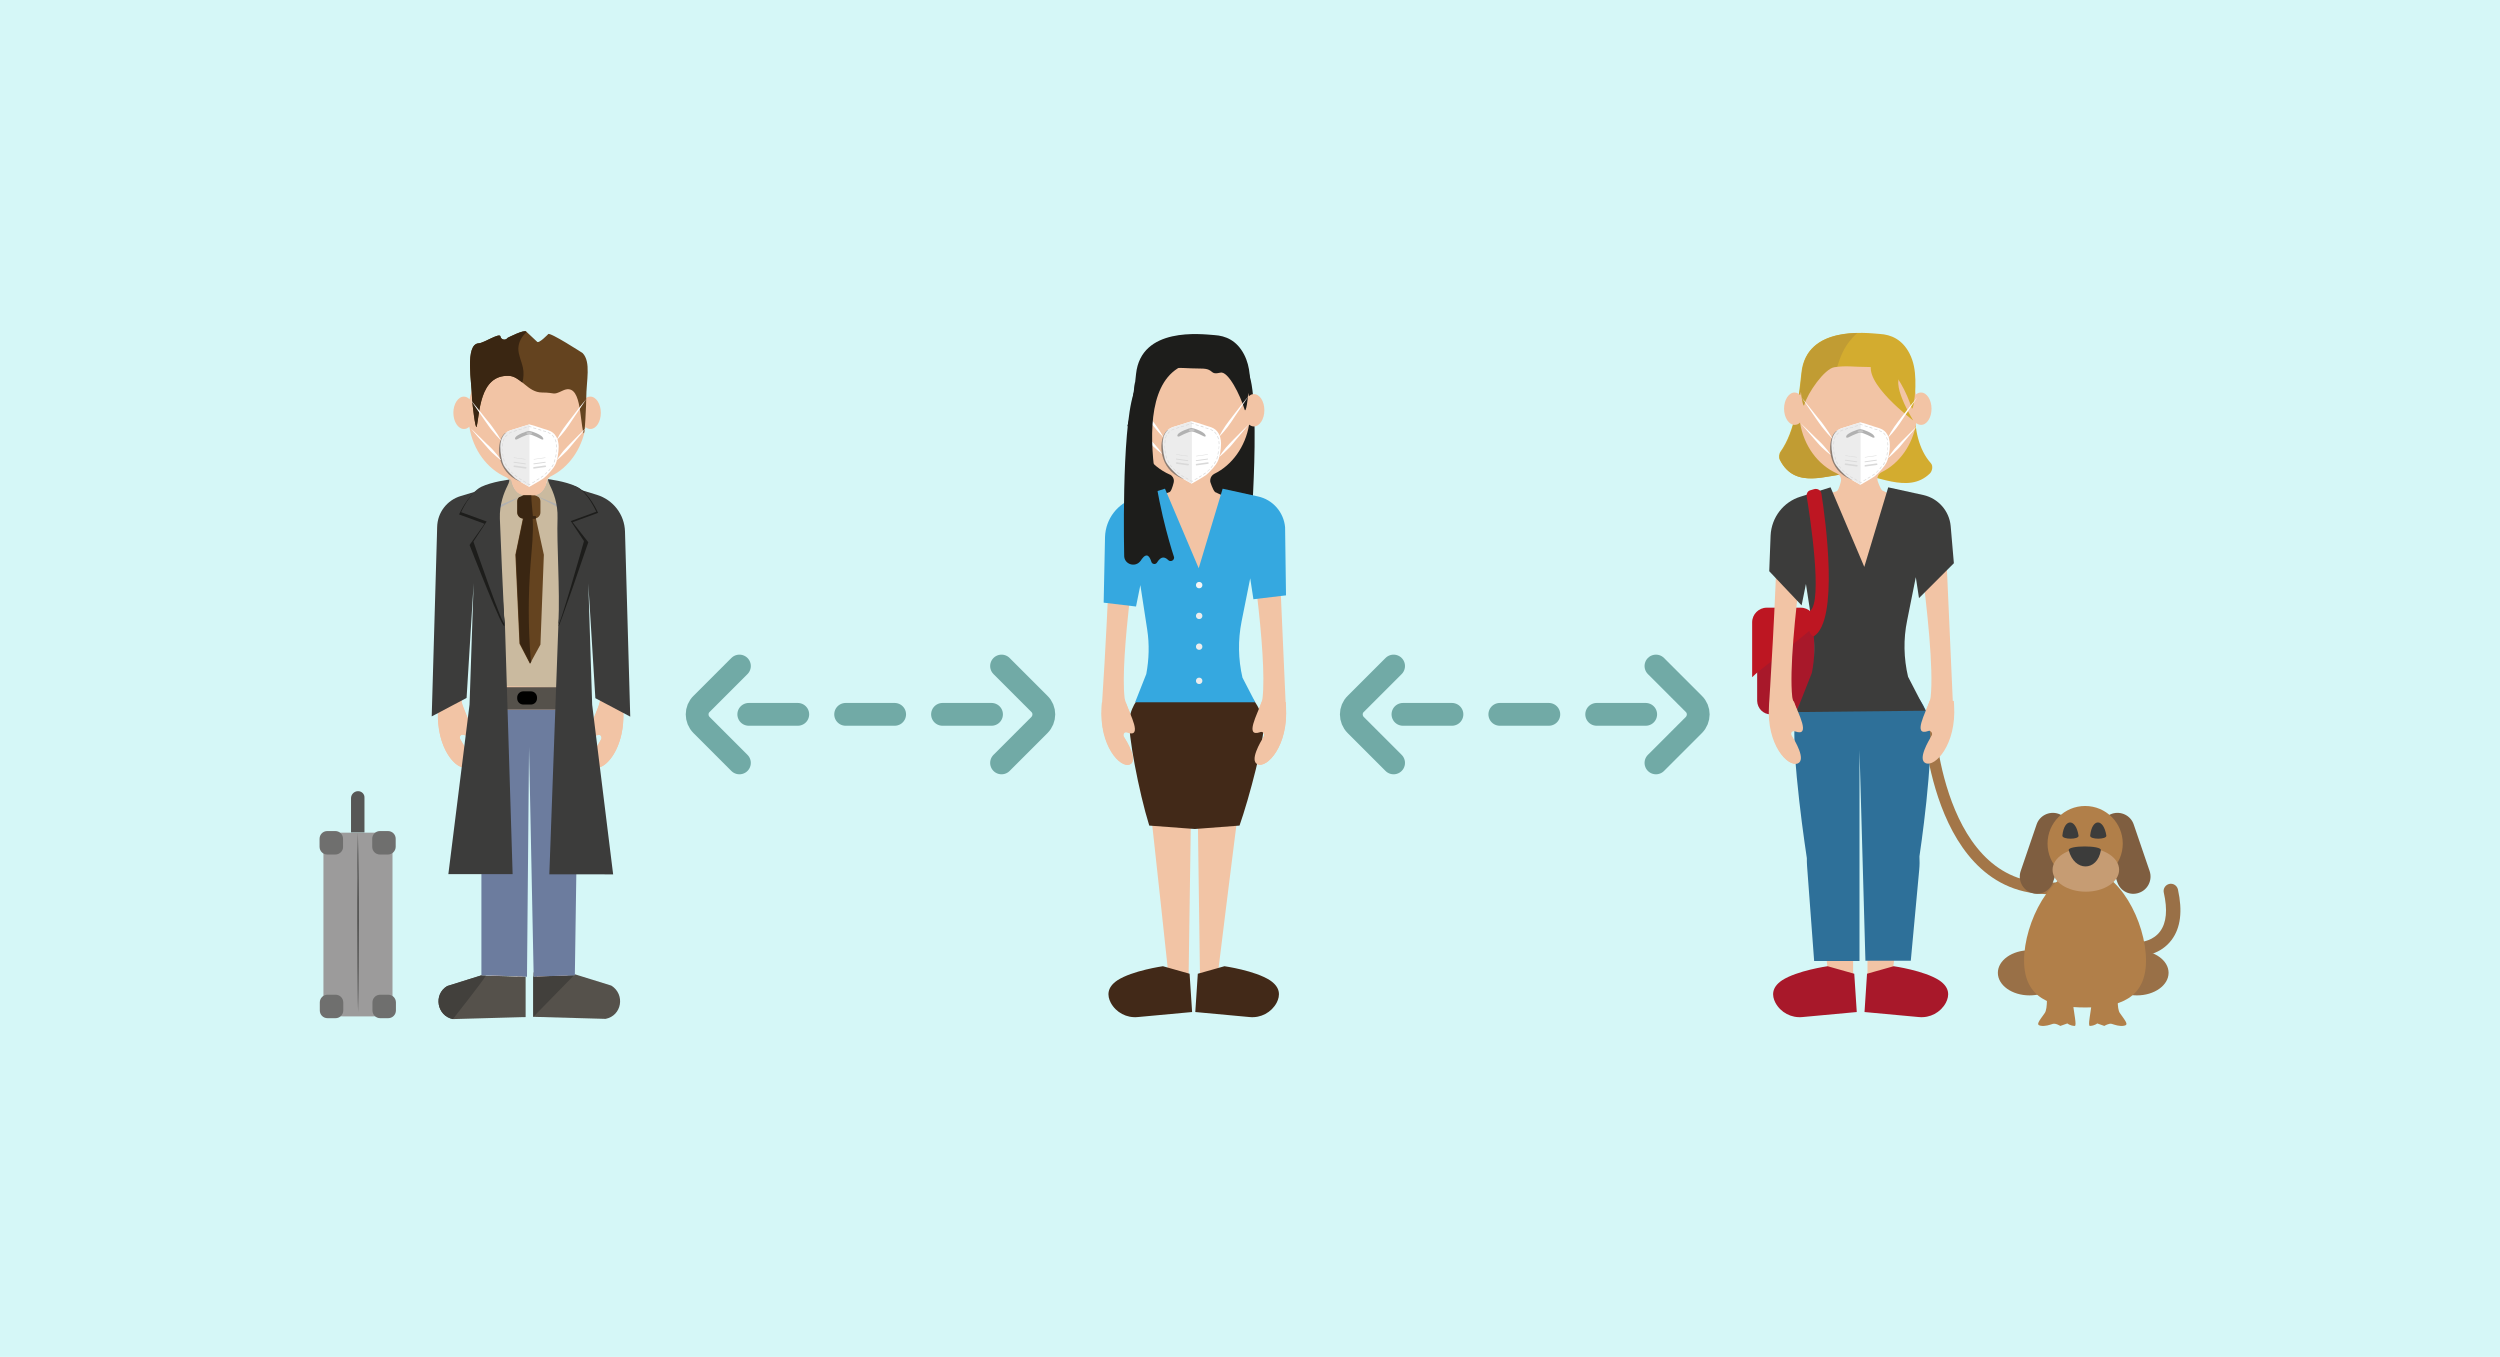 <?xml version="1.0" encoding="UTF-8" standalone="no"?>
<!-- Generator: Adobe Illustrator 22.0.1, SVG Export Plug-In . SVG Version: 6.00 Build 0)  -->

<svg
   xmlns:dc="http://purl.org/dc/elements/1.1/"
   xmlns:cc="http://creativecommons.org/ns#"
   xmlns:rdf="http://www.w3.org/1999/02/22-rdf-syntax-ns#"
   xmlns:svg="http://www.w3.org/2000/svg"
   xmlns="http://www.w3.org/2000/svg"
   xmlns:sodipodi="http://sodipodi.sourceforge.net/DTD/sodipodi-0.dtd"
   xmlns:inkscape="http://www.inkscape.org/namespaces/inkscape"
   version="1.1"
   id="Capa_1"
   x="0px"
   y="0px"
   viewBox="0 0 1096.8 595.3"
   style="enable-background:new 0 0 1096.8 595.3;"
   xml:space="preserve"
   sodipodi:docname="distance2.svg"
   inkscape:version="0.92.5 (2060ec1f9f, 2020-04-08)"><defs
   id="defs431" /><sodipodi:namedview
   pagecolor="#ffffff"
   bordercolor="#666666"
   borderopacity="1"
   objecttolerance="10"
   gridtolerance="10"
   guidetolerance="10"
   inkscape:pageopacity="0"
   inkscape:pageshadow="2"
   inkscape:window-width="1680"
   inkscape:window-height="1013"
   id="namedview429"
   showgrid="false"
   inkscape:zoom="0.34919765"
   inkscape:cx="548.40002"
   inkscape:cy="297.64999"
   inkscape:window-x="1600"
   inkscape:window-y="0"
   inkscape:window-maximized="1"
   inkscape:current-layer="Capa_1" />
<style
   type="text/css"
   id="style2">
	.st0{fill:#D5F7F7;}
	.st1{fill:#FFFFFF;}
	.st2{fill:#55514B;}
	.st3{fill:#42403C;}
	.st4{fill:#F2C4A5;}
	.st5{fill:#64431F;}
	.st6{fill:#6C7C9E;}
	.st7{fill:#CABA9F;}
	.st8{fill:#B1B1B1;}
	.st9{fill:#3C3C3B;}
	.st10{fill:#1D1D1B;}
	.st11{fill:#3A2612;}
	.st12{fill:#C5CF83;}
	.st13{fill:#D9D9D9;}
	.st14{opacity:0.65;fill:#575756;}
	.st15{fill:#ECECEC;}
	.st16{opacity:0.56;fill:#D9D9D9;}
	.st17{fill:#9C9B9B;}
	.st18{fill:#6F6F6E;}
	.st19{fill:#575756;}
	.st20{fill:#422918;}
	.st21{fill:#35A8E0;}
	.st22{fill:#F5F5F5;}
	.st23{fill:none;stroke:#A37648;stroke-width:5;stroke-miterlimit:10;}
	.st24{fill:#997047;}
	.st25{fill:#7F5E40;}
	.st26{fill:#B17F49;}
	.st27{fill:#A8182A;}
	.st28{fill:#BD1622;}
	.st29{fill:#D3AC2F;}
	.st30{fill:#C19C33;}
	.st31{fill:#2E7099;}
	.st32{fill:#C69C73;}
	.st33{fill:none;}
	.st34{fill:none;stroke:#71AAA6;stroke-width:10;stroke-linecap:round;stroke-miterlimit:10;}
</style>
<rect
   class="st0"
   width="1096.8"
   height="595.3"
   id="rect4" />
<g
   id="g164">
	<polygon
   class="st1"
   points="230.5,426.6 230.5,428.5 229.3,428.4 215.5,428 211.2,427.9 211.2,427.8 216.4,426.2 218.1,426.2    229.3,426.6  "
   id="polygon6" />
	<polygon
   class="st1"
   points="252.2,427.5 252.2,427.9 249.3,428 235.6,428.4 234.2,428.5 234.1,426.6 235.6,426.6 246.8,426.2    248,426.2  "
   id="polygon8" />
	<path
   class="st2"
   d="M230.5,428.5v17.7l-31.8,0.9c-7-1.4-8.7-10.8-2.5-14.5l15-4.7v0.1l4.3,0.1l13.8,0.4L230.5,428.5z"
   id="path10" />
	<path
   class="st2"
   d="M265.7,447l-31.8-0.9v-19.5h0.1l0,1.9l1.5-0.1l13.7-0.5l2.9-0.1l0-0.4l16.1,5   C274.4,436.3,272.8,445.6,265.7,447z"
   id="path12" />
	<path
   class="st3"
   d="M211.2,427.9l2,0.1c-2,3.3-14.5,19.1-14.5,19.1c-7-1.4-8.7-10.8-2.5-14.5L211.2,427.9L211.2,427.9z"
   id="path14" />
	<path
   class="st2"
   d="M230.5,428.5v17.7l-0.9,0c-0.6-1.6-1-3.3-1.4-4.9c-0.6-3-1-6.2-1.1-9.3c0-1.2,0-2.4,0-3.6l2.2,0.1L230.5,428.5   z"
   id="path16" />
	<polygon
   class="st3"
   points="234,446.1 234,426.6 234.1,426.6 234.2,428.5 235.6,428.4 249.3,428 252.2,427.9 252.2,427.5  "
   id="polygon18" />
	<path
   class="st4"
   d="M273.4,311.2c1.1,17.2-8.3,27.2-12.4,25.3c-3.5-1.7,1.3-9.8,2.7-12.1c0.5-0.8,0-2-0.9-2.1   c-0.2,0-0.4,0-0.6,0.1c-8,2.8,0.6-11,1-14.9c1.4-12.3-1.6-39.7-4.2-59.3c-0.3-2.1-3.2-2.4-3.9-0.4c-0.4,1.2-0.7,2.6-0.8,4   l-1.6,42.5l-0.8,17l-5.2,114.9l0,0.2c0,0.5,1.1,1,2.5,1.5l-13.7,0.5V326.7c0-1.6-1.3-2.9-2.9-2.9c-0.1,0-0.1,0-0.2,0c0,0,0,0,0,0   c-0.1,0-0.2,0-0.3,0c-1.6,0-2.9,1.3-2.9,2.9v101.7l-13.8-0.4c1.4-0.5,2.6-1.1,2.6-1.6l0-0.2l-5.2-114.9l-0.8-17l-1.6-42.5v-0.1   c-0.1-2.5-3.7-2.6-4.1-0.2c-2.5,19.3-5.1,44.3-3.8,56c0.4,3.9,9,17.7,1,14.9c-0.2-0.1-0.4-0.1-0.6-0.1c-1,0.1-1.5,1.2-0.9,2.1   c1.4,2.2,6.3,10.4,2.7,12.1c-4.1,1.9-13.6-8.1-12.4-25.3c0,0,0-0.1,0-0.1c0,0-0.7-53.1-0.5-78.2c0.1-7.3,5.6-13.3,12.8-14l17.1-1.6   c0.9,0,1.6-2.2,2.1-4.2c0.4-1.5-0.3-3-1.7-3.7c-8.3-3.6-14.6-12-16.2-22.2c-0.7,0.7-1.5,1-2.4,1c-2.5,0-4.6-3.2-4.6-7.1   c0-3.9,2.1-7.1,4.6-7.1c0.9,0,1.8,0.4,2.5,1.2c0.1-0.5,0.2-1,0.3-1.5v0c3-12.6,13.1-21.8,25.1-21.8c11.9,0,21.9,9.1,25,21.5   c0.1,0.5,0.2,1,0.3,1.5c0.7-0.6,1.4-0.9,2.3-0.9c2.5,0,4.6,3.2,4.6,7.1c0,3.9-2,7.1-4.6,7.1c-0.8,0-1.5-0.3-2.1-0.8   c-1.7,9.8-7.5,17.8-15.3,21.6c-1.4,0.7-2.1,2.4-1.6,3.9c0.7,2,1.6,4.3,2.5,4.3c0,0,8.8,0.2,17,0.9c8.1,0.7,14.3,7.6,14.2,15.7   l-0.7,77.2C273.4,311.2,273.4,311.2,273.4,311.2z"
   id="path20" />
	<path
   class="st5"
   d="M257.2,174.7c0,2-0.6,17.5-1.2,15.2c-1.8-6.1-0.8-22.6-9.2-18.5c-4.6,2.2-2.9,0.8-9,0.8   c-6.3,0-9.2-7.1-14.5-7.3c-13.2-0.6-12.8,17.1-14.2,22.3c-0.5,1.8-2-11-2-12.2c0-6.4-3.4-24.2,3.1-24.4c2.1-0.1,9.1-4.8,9.4-3   c0.1,0.9,0.9,1.4,1.7,1.4c0.6,0,1.1-0.3,1.5-0.8c0,0,7.4-3.8,8.1-2.7l4.7,4.4c0.7,1.1,4.9-3.3,4.9-3.3c0.6-1.1,15.1,8.3,15.1,8.3   C259.4,158.8,257.2,167.1,257.2,174.7z"
   id="path22" />
	<polygon
   class="st6"
   points="253.9,311.3 252.2,427.5 252.2,427.9 249.3,428 235.6,428.4 234.2,428.5 234.1,426.6 232.1,327.8    231.2,428.5 230.5,428.5 229.3,428.4 215.5,428 211.2,427.9 211.2,311.3  "
   id="polygon24" />
	<path
   class="st4"
   d="M201.9,324.4c0.3,0.5,0.8,1.4,1.4,2.4c1.8,3.3,4.1,8.4,1.3,9.7c-0.7,0.3-1.6,0.3-2.5-0.1   c-4.4-1.7-10.4-10.4-10-23.9l10.2-5.4c0,0.1,0,0.2,0,0.3c0.2,1.4,1.3,4.1,2.4,6.8c1.9,4.8,3.6,9.7-1,8.3c-0.1,0-0.3-0.1-0.4-0.1   c-0.2-0.1-0.4-0.1-0.6-0.1C201.8,322.4,201.4,323.5,201.9,324.4z"
   id="path26" />
	<path
   class="st4"
   d="M263.7,324.5c-0.3,0.5-0.8,1.4-1.4,2.4c-1.8,3.3-4.1,8.4-1.3,9.7c0.7,0.3,1.6,0.3,2.5-0.1   c4.4-1.7,10.4-10.4,10-23.9l-10.2-5.4c0,0.1,0,0.2,0,0.3c-0.2,1.4-1.3,4.1-2.4,6.8c-1.9,4.8-3.6,9.7,1,8.3c0.1,0,0.3-0.1,0.4-0.1   c0.2-0.1,0.4-0.1,0.6-0.1C263.8,322.5,264.2,323.7,263.7,324.5z"
   id="path28" />
	<polygon
   class="st7"
   points="231.5,217.3 224.8,217.3 215.2,221.6 219,301 247.1,301.5 246.1,218.5  "
   id="polygon30" />
	<rect
   x="209.8"
   y="301.5"
   class="st2"
   width="42.5"
   height="9.8"
   id="rect32" />
	<g
   id="g36">
		<path
   class="st8"
   d="M224.1,210.3L213,226.1l16.7-8.9C229.7,217.3,225.4,217.5,224.1,210.3z"
   id="path34" />
	</g>
	<g
   id="g40">
		<path
   class="st8"
   d="M240.3,210.3l10.7,15.4l-16.3-8.4C234.6,217.3,239,217.5,240.3,210.3z"
   id="path38" />
	</g>
	<polygon
   class="st5"
   points="229.6,226.5 226.1,243.4 227.9,282.4 232.5,291.2 237.1,282.8 238.6,243.4 234.9,226.5  "
   id="polygon42" />
	<path
   d="M232.9,309.1h-3.3c-1.5,0-2.7-1.2-2.7-2.7v-0.4c0-1.5,1.2-2.7,2.7-2.7h3.3c1.5,0,2.7,1.2,2.7,2.7v0.4   C235.6,307.9,234.4,309.1,232.9,309.1z"
   id="path44" />
	<path
   class="st9"
   d="M213.8,214.1l-11.6,3.5c-6.1,1.8-10.3,7.3-10.4,13.6l-2.4,83.1l15.3-8.1l3.1-50.3l-1.8,53.2l-9.3,74.4h28.2   l-3.4-110.4L213.8,214.1z"
   id="path46" />
	<path
   class="st9"
   d="M252.1,214.1l9.8,3c7.1,2.2,12.1,8.6,12.3,16.1l2.3,81.2l-15.3-8.1l-3.1-50.3l1.7,53.2l9.2,74.4H241l4-110.2   L252.1,214.1z"
   id="path48" />
	<g
   id="g52">
		<path
   class="st10"
   d="M220.2,214.6c-1.5,3-2.1,7.6-1.9,13.9c0.4,11.2,2.3,31.1,3,45.8c0.2,4.7-15.3-35.2-15.3-35.2l6.6-9.3    l-11.2-4.1c0,0,3.8-8.6,8.8-11.1h0c4.8-2.3,11.3-2.4,11.3-2.4S221.2,212.7,220.2,214.6z"
   id="path50" />
	</g>
	<g
   id="g56">
		<path
   class="st10"
   d="M244.8,215.3c1.5,3,3.2,6.4,3,12.8c-0.4,11.2,1.3,27.3-2.7,46.3c-1,4.6,13-36.5,13-36.5l-6.9-8.8l11.2-4.1    c0,0-3.8-8.6-8.8-11.1h0c-4.8-2.3-12.7-2.2-12.7-2.2S243.9,213.4,244.8,215.3z"
   id="path54" />
	</g>
	<path
   class="st5"
   d="M234.4,227.5h-4.8c-1.5,0-2.7-1.2-2.7-2.7V220c0-1.5,1.2-2.7,2.7-2.7h4.8c1.5,0,2.7,1.2,2.7,2.7v4.8   C237.1,226.3,235.9,227.5,234.4,227.5z"
   id="path58" />
	<path
   class="st11"
   d="M234.4,227.5h-0.7c0.4,6.5-0.4,13.1-0.9,19.6c-1.1,13.8-1.1,27.7,0,41.5c0,0.5,0.1,1.1,0.3,1.6l-0.5,0.9   l-4.5-8.8l-1.8-39l3.3-15.9l0.2-1h5.2l0.2,0.9C234.9,227.5,234.6,227.5,234.4,227.5z"
   id="path60" />
	<path
   class="st11"
   d="M235.1,227.4c-0.2,0-0.4,0.1-0.6,0.1h-4.8c-0.1,0-0.1,0-0.2,0c-1.4-0.1-2.5-1.3-2.5-2.7V220   c0-1.5,1.2-2.7,2.7-2.7h3.4c0,3,0.5,6.1,0.7,9.2v0.1h1.2L235.1,227.4z"
   id="path62" />
	<path
   class="st7"
   d="M224.1,210.3l-11.4,14l17-7C229.7,217.3,225.4,217.5,224.1,210.3z"
   id="path64" />
	<path
   class="st7"
   d="M240.3,210.3l11.4,14l-17-7C234.6,217.3,239,217.5,240.3,210.3z"
   id="path66" />
	<path
   class="st9"
   d="M222.6,213.2c-1.5,3-3.5,8-3.3,14.3c0.4,11.2,1.3,30.9,2,45.6c0.2,4.7-13.6-35.5-13.6-35.5l5.8-8.8l-11.2-4.1   c0,0,3.8-8.6,8.8-11.1h0c4.8-2.3,12.4-3.2,12.4-3.2S223.6,211.3,222.6,213.2z"
   id="path68" />
	<path
   class="st9"
   d="M241.3,213c1.5,3,3.5,8,3.3,14.3c-0.4,11.2,1.1,31.3,0.4,46c-0.2,4.7,11.2-35.9,11.2-35.9l-5.8-8.8l11.2-4.1   c0,0-3.8-8.6-8.8-11.1h0c-4.8-2.3-12.4-3.2-12.4-3.2S240.4,211.1,241.3,213z"
   id="path70" />
	<path
   class="st11"
   d="M227.4,152.9c0,2.9,1.4,5.5,2,8.3c0.5,2.3,0.3,4.5-0.2,6.7c-1.9-1.5-3.7-2.9-5.9-3   c-13.2-0.6-12.8,17.2-14.2,22.3c-0.5,1.8-2-11-2-12.2c0-6.4-3.4-24.2,3-24.4c2.1-0.1,9.2-4.8,9.4-3c0.2,0.9,0.9,1.4,1.7,1.4   c0.6,0,1.1-0.3,1.5-0.8c0,0,7.4-3.8,8.1-2.7l0.2,0.2C228.9,147.6,227.5,150,227.4,152.9z"
   id="path72" />
	<g
   id="g128">
		<path
   class="st12"
   d="M231.7,186.2C231.7,186.2,231.7,186.2,231.7,186.2L231.7,186.2C231.8,186.2,231.8,186.2,231.7,186.2z"
   id="path74" />
		<polygon
   class="st12"
   points="231.7,186.2 231.7,186.2 231.7,186.2   "
   id="polygon76" />
		<path
   class="st12"
   d="M231.7,186.2c0,0.1-0.1,0.2-0.1,0.2C231.8,186.6,232,186.2,231.7,186.2z"
   id="path78" />
		<path
   class="st12"
   d="M231.7,186.7L231.7,186.7c0,0.1,0,0.1,0,0.2c0,0.1-0.1,0.7,0.1,0.6c0.1,0,0.2-0.4,0.1-0.6    C231.9,186.8,231.7,186.7,231.7,186.7z"
   id="path80" />
		<path
   class="st12"
   d="M235.5,188.3l0.1-0.1c0,0-0.5,0.1-0.3,0.4C235.4,188.9,235.9,188.3,235.5,188.3z"
   id="path82" />
		<path
   class="st12"
   d="M237.6,188.6c0-0.1,0-0.1-0.1-0.2c0,0-0.1,0-0.1,0c-0.2,0-0.4,0.2-0.3,0.4    C237.1,188.9,237.5,188.7,237.6,188.6z"
   id="path84" />
		<path
   class="st12"
   d="M237.4,188.4C237.3,188.4,237.3,188.4,237.4,188.4c0.1,0,0.1,0,0.1,0L237.4,188.4z"
   id="path86" />
		<path
   class="st12"
   d="M240.8,200c-0.1,0-0.1,0.2-0.1,0.3c-0.1,0.1-0.2,0.2-0.3,0.3c-0.3,0.2-1.1,0.5-1,1c0,0.2,0.1,0.3,0,0.6    c-0.1,0.2-0.4,0.6-0.3,0.8c0.2,0.7,0.8,0.2,1-0.2c0.2-0.5,0.2-1,0.5-1.3C241.1,200.9,240.8,200.5,240.8,200L240.8,200z"
   id="path88" />
		<path
   class="st1"
   d="M245.1,195.9l-0.1-1.3c-0.1-0.6-0.2-1-0.3-1.5c-1.4-4.2-4.4-4.3-6.3-5c-1.9-0.7-5.6-1.8-6.1-1.9    c0,0,0,0-0.1,0c-0.5,0.1-4.1,1.3-6.1,1.9c-1.9,0.7-4.9,0.8-6.3,5c-0.1,0.4-0.2,0.9-0.3,1.5l-0.1,1.3c0,2.8,0.6,6.4,1.5,8.2    c0.4,0.7,1,1.6,1.8,2.5l0.9,1c0.9,0.9,1.8,1.8,2.4,2.3c1.4,1,5.6,3.4,6.2,3.7c0,0,0,0,0,0c0,0,0,0,0,0c0.5-0.3,4.8-2.7,6.2-3.7    c0.7-0.5,1.6-1.4,2.4-2.3l0.9-1c0.8-0.9,1.4-1.8,1.8-2.5C244.5,202.3,245.1,198.7,245.1,195.9z"
   id="path90" />
		<g
   id="g94">
			<path
   class="st13"
   d="M234.2,205.6c-0.2,0-0.3-0.1-0.3-0.3c0-0.2,0.1-0.3,0.3-0.4l5-0.7c0.2,0,0.3,0.1,0.4,0.3     c0,0.2-0.1,0.3-0.3,0.4L234.2,205.6C234.3,205.6,234.2,205.6,234.2,205.6z"
   id="path92" />
		</g>
		<g
   id="g98">
			<path
   class="st13"
   d="M234.2,203.7c-0.1,0-0.2-0.1-0.2-0.2c0-0.1,0.1-0.2,0.2-0.2l5-0.7c0.1,0,0.2,0.1,0.2,0.2     c0,0.1-0.1,0.2-0.2,0.2L234.2,203.7C234.2,203.7,234.2,203.7,234.2,203.7z"
   id="path96" />
		</g>
		<g
   id="g102">
			<path
   class="st13"
   d="M234.2,201.6C234.1,201.6,234.1,201.5,234.2,201.6c-0.1-0.1-0.1-0.2,0-0.2l5-0.7c0.1,0,0.1,0,0.1,0.1     c0,0.1,0,0.1-0.1,0.1L234.2,201.6C234.2,201.6,234.2,201.6,234.2,201.6z"
   id="path100" />
		</g>
		<path
   class="st14"
   d="M220.7,190.9c-3.2,4.3-2.9,16.2,7.3,20.3C233,213.2,225.9,183.9,220.7,190.9z"
   id="path104" />
		<path
   class="st15"
   d="M232.3,186.2C232.3,186.2,232.2,186.2,232.3,186.2c-0.6,0.1-4.2,1.3-6.1,1.9c-1.9,0.7-4.9,0.8-6.3,5    c-0.1,0.4-0.2,0.9-0.3,1.5l-0.1,1.3c0,2.8,0.6,6.4,1.5,8.2c0.4,0.7,1,1.6,1.8,2.5l0.9,1c0.9,0.9,1.8,1.8,2.4,2.3    c1.4,1,5.6,3.4,6.2,3.7c0,0,0,0,0,0c0,0,0,0,0,0C232.3,209.4,232.3,191,232.3,186.2z"
   id="path106" />
		<g
   id="g110">
			<path
   class="st13"
   d="M230.6,205.6C230.6,205.6,230.5,205.6,230.6,205.6l-5-0.7c-0.2,0-0.3-0.2-0.3-0.4c0-0.2,0.2-0.3,0.4-0.3     l5,0.7c0.2,0,0.3,0.2,0.3,0.4C230.9,205.5,230.7,205.6,230.6,205.6z"
   id="path108" />
		</g>
		<g
   id="g114">
			<path
   class="st13"
   d="M230.5,203.7C230.5,203.7,230.5,203.7,230.5,203.7l-5-0.7c-0.1,0-0.2-0.1-0.2-0.2c0-0.1,0.1-0.2,0.2-0.2     l5,0.7c0.1,0,0.2,0.1,0.2,0.2C230.7,203.6,230.6,203.7,230.5,203.7z"
   id="path112" />
		</g>
		<g
   id="g118">
			<path
   class="st13"
   d="M230.5,201.6C230.5,201.6,230.5,201.6,230.5,201.6l-5-0.7c-0.1,0-0.1-0.1-0.1-0.1c0-0.1,0.1-0.1,0.1-0.1     l5,0.7C230.6,201.4,230.6,201.5,230.5,201.6C230.6,201.5,230.6,201.6,230.5,201.6z"
   id="path116" />
		</g>
		<path
   class="st8"
   d="M237.7,192.8c0,0-4.2-2.2-5.5-2.2c-1.3,0-5.5,2.2-5.5,2.2s-1.2,0.3-0.6-0.9c0.6-1.1,4.8-2.8,6-2.8    c1.4,0,5.4,1.7,6,2.8C238.9,193.2,237.7,192.8,237.7,192.8z"
   id="path120" />
		<g
   id="g124">
			<path
   class="st13"
   d="M232.2,212.7c0,0-0.1,0-0.1,0l0,0c-0.1-0.1-0.3-0.2-0.6-0.3c-0.1,0-0.1-0.1-0.1-0.2c0-0.1,0.1-0.1,0.2-0.1     c0.3,0.1,0.5,0.3,0.6,0.3l0.3-0.1c0.1,0,0.2,0,0.2,0.1c0,0.1,0,0.2-0.1,0.2l-0.3,0.2C232.3,212.7,232.3,212.7,232.2,212.7z      M232.1,212.7L232.1,212.7L232.1,212.7z M233.6,212c0,0-0.1,0-0.1-0.1c0-0.1,0-0.2,0.1-0.2c0.3-0.2,0.6-0.4,1-0.6     c0.1,0,0.2,0,0.2,0.1c0,0.1,0,0.2-0.1,0.2C234.3,211.6,233.9,211.8,233.6,212C233.6,212,233.6,212,233.6,212z M230.6,211.8     C230.6,211.8,230.6,211.8,230.6,211.8c-0.4-0.2-0.7-0.4-1-0.6c-0.1,0-0.1-0.1-0.1-0.2c0-0.1,0.1-0.1,0.2-0.1     c0.3,0.2,0.7,0.4,1,0.6c0.1,0,0.1,0.1,0.1,0.2C230.7,211.8,230.7,211.8,230.6,211.8z M235.5,210.8c0,0-0.1,0-0.1-0.1     c0-0.1,0-0.2,0-0.2c0.3-0.2,0.7-0.4,1-0.6c0.1,0,0.2,0,0.2,0c0,0.1,0,0.2,0,0.2C236.2,210.4,235.9,210.6,235.5,210.8     C235.5,210.8,235.5,210.8,235.5,210.8z M228.7,210.6C228.7,210.6,228.6,210.6,228.7,210.6c-0.4-0.2-0.8-0.4-1-0.6     c-0.1,0-0.1-0.1,0-0.2c0-0.1,0.1-0.1,0.2,0c0.3,0.2,0.6,0.4,1,0.6c0.1,0,0.1,0.1,0,0.2C228.8,210.6,228.7,210.6,228.7,210.6z      M237.4,209.6c0,0-0.1,0-0.1-0.1c0-0.1,0-0.2,0-0.2c0.2-0.2,0.4-0.3,0.6-0.4c0.1-0.1,0.2-0.2,0.3-0.2c0.1-0.1,0.1,0,0.2,0     s0,0.1,0,0.2c-0.1,0.1-0.2,0.2-0.3,0.2C237.9,209.3,237.7,209.4,237.4,209.6C237.5,209.6,237.4,209.6,237.4,209.6z M226.8,209.4     C226.8,209.4,226.7,209.4,226.8,209.4c-0.2-0.1-0.3-0.2-0.4-0.3c-0.2-0.1-0.4-0.3-0.6-0.5c-0.1-0.1-0.1-0.1,0-0.2     c0.1-0.1,0.1-0.1,0.2,0c0.2,0.2,0.4,0.3,0.6,0.5c0.1,0.1,0.2,0.1,0.3,0.2c0.1,0,0.1,0.1,0,0.2     C226.9,209.4,226.8,209.4,226.8,209.4z M239.1,208.2c0,0-0.1,0-0.1,0c-0.1-0.1-0.1-0.1,0-0.2c0.3-0.2,0.5-0.5,0.8-0.8     c0.1-0.1,0.1-0.1,0.2,0c0.1,0.1,0.1,0.1,0,0.2C239.8,207.7,239.5,207.9,239.1,208.2C239.2,208.2,239.2,208.2,239.1,208.2z      M225.1,208C225,208,225,208,225.1,208c-0.4-0.3-0.6-0.6-0.9-0.8c-0.1-0.1-0.1-0.1,0-0.2c0.1-0.1,0.1-0.1,0.2,0     c0.3,0.3,0.5,0.5,0.8,0.8c0.1,0.1,0.1,0.1,0,0.2C225.2,208,225.1,208,225.1,208z M240.7,206.6     C240.7,206.6,240.6,206.6,240.7,206.6c-0.2-0.1-0.2-0.2-0.1-0.2l0.4-0.4c0.1-0.1,0.2-0.3,0.3-0.4c0-0.1,0.1-0.1,0.2,0     c0.1,0,0.1,0.1,0,0.2c-0.1,0.1-0.2,0.3-0.3,0.4l-0.4,0.5C240.8,206.6,240.7,206.6,240.7,206.6z M223.6,206.3c0,0-0.1,0-0.1,0     l-0.2-0.2c-0.2-0.2-0.4-0.5-0.6-0.7c0-0.1,0-0.2,0-0.2c0.1,0,0.2,0,0.2,0c0.2,0.2,0.4,0.4,0.6,0.7l0.2,0.2     C223.7,206.2,223.7,206.2,223.6,206.3C223.6,206.3,223.6,206.3,223.6,206.3z M242.1,204.9C242.1,204.9,242,204.8,242.1,204.9     c-0.1-0.1-0.2-0.2-0.1-0.2c0.2-0.3,0.4-0.7,0.6-0.9c0-0.1,0.1-0.1,0.2-0.1c0.1,0,0.1,0.1,0.1,0.2c-0.2,0.3-0.4,0.6-0.6,1     C242.2,204.8,242.1,204.9,242.1,204.9z M222.2,204.6c0,0-0.1,0-0.1-0.1c-0.2-0.3-0.3-0.5-0.4-0.7c0-0.1-0.1-0.2-0.1-0.3     c0-0.1,0-0.2,0.1-0.2c0.1,0,0.2,0,0.2,0.1c0,0.1,0.1,0.2,0.1,0.3c0.1,0.2,0.2,0.4,0.4,0.7C222.3,204.4,222.3,204.5,222.2,204.6     C222.2,204.6,222.2,204.6,222.2,204.6z M243.1,202.9C243.1,202.9,243.1,202.9,243.1,202.9c-0.1,0-0.2-0.1-0.1-0.2     c0.1-0.3,0.2-0.7,0.3-1.1c0-0.1,0.1-0.1,0.2-0.1c0.1,0,0.1,0.1,0.1,0.2c-0.1,0.4-0.2,0.8-0.3,1.1     C243.3,202.8,243.2,202.9,243.1,202.9z M221.2,202.5c-0.1,0-0.1,0-0.1-0.1c-0.1-0.3-0.2-0.7-0.3-1.1c0-0.1,0-0.2,0.1-0.2     c0.1,0,0.2,0,0.2,0.1c0.1,0.4,0.2,0.7,0.3,1.1C221.4,202.4,221.3,202.5,221.2,202.5C221.2,202.5,221.2,202.5,221.2,202.5z      M243.7,200.7C243.7,200.7,243.7,200.7,243.7,200.7c-0.1,0-0.2-0.1-0.1-0.2c0.1-0.4,0.1-0.7,0.2-1.1c0-0.1,0.1-0.1,0.2-0.1     c0.1,0,0.1,0.1,0.1,0.2c-0.1,0.4-0.1,0.8-0.2,1.1C243.8,200.7,243.8,200.7,243.7,200.7z M220.7,200.4c-0.1,0-0.1,0-0.1-0.1     c-0.1-0.4-0.1-0.7-0.2-1.1c0-0.1,0-0.1,0.1-0.2c0.1,0,0.1,0,0.2,0.1c0,0.4,0.1,0.7,0.2,1.1C220.8,200.3,220.8,200.3,220.7,200.4     C220.7,200.4,220.7,200.4,220.7,200.4z M244,198.5C244,198.5,244,198.5,244,198.5c-0.1,0-0.1-0.1-0.1-0.2c0-0.4,0.1-0.8,0.1-1.1     c0-0.1,0.1-0.1,0.1-0.1c0.1,0,0.1,0.1,0.1,0.1c0,0.4,0,0.7-0.1,1.1C244.2,198.4,244.1,198.5,244,198.5z M220.4,198.1     c-0.1,0-0.1-0.1-0.1-0.1c0-0.4-0.1-0.8-0.1-1.1c0-0.1,0.1-0.1,0.1-0.1c0.1,0,0.1,0.1,0.1,0.1c0,0.4,0,0.7,0.1,1.1     C220.5,198.1,220.5,198.1,220.4,198.1C220.4,198.1,220.4,198.1,220.4,198.1z M244.1,196.3c-0.1,0-0.1-0.1-0.1-0.1l-0.1-1.1     c0-0.1,0.1-0.1,0.1-0.2c0.1,0,0.1,0.1,0.2,0.1l0.1,1.1C244.3,196.2,244.2,196.3,244.1,196.3C244.1,196.3,244.1,196.3,244.1,196.3     z M220.4,195.9C220.4,195.9,220.4,195.9,220.4,195.9c-0.1,0-0.1-0.1-0.1-0.2l0.1-0.9c0-0.1,0-0.2,0-0.3c0-0.1,0.1-0.1,0.2-0.1     c0.1,0,0.1,0.1,0.1,0.2c0,0.1,0,0.2,0,0.3l-0.1,0.8C220.5,195.8,220.4,195.9,220.4,195.9z M243.9,194.1c-0.1,0-0.1,0-0.1-0.1     c0-0.1-0.1-0.3-0.1-0.4c-0.1-0.2-0.2-0.5-0.3-0.7c0-0.1,0-0.2,0.1-0.2c0.1,0,0.2,0,0.2,0.1c0.1,0.2,0.2,0.5,0.3,0.7     c0,0.1,0.1,0.2,0.1,0.4C244.1,194,244,194,243.9,194.1C243.9,194.1,243.9,194.1,243.9,194.1z M220.7,193.7     C220.7,193.7,220.7,193.7,220.7,193.7c-0.1,0-0.2-0.1-0.1-0.2c0.1-0.4,0.3-0.7,0.4-1.1c0-0.1,0.1-0.1,0.2-0.1     c0.1,0,0.1,0.1,0.1,0.2c-0.2,0.3-0.3,0.7-0.4,1C220.8,193.6,220.8,193.7,220.7,193.7z M243,192c0,0-0.1,0-0.1-0.1     c-0.2-0.3-0.4-0.6-0.7-0.9c-0.1-0.1-0.1-0.1,0-0.2c0.1-0.1,0.1-0.1,0.2,0c0.3,0.3,0.5,0.6,0.7,0.9     C243.2,191.9,243.1,191.9,243,192C243.1,192,243,192,243,192z M221.7,191.7C221.7,191.7,221.6,191.7,221.7,191.7     c-0.1-0.1-0.2-0.2-0.1-0.2c0.2-0.3,0.5-0.6,0.8-0.8c0.1-0.1,0.1,0,0.2,0c0.1,0.1,0,0.1,0,0.2c-0.3,0.2-0.5,0.5-0.7,0.8     C221.8,191.7,221.7,191.7,221.7,191.7z M241.4,190.4C241.4,190.4,241.4,190.4,241.4,190.4c-0.4-0.2-0.7-0.4-1-0.5     c-0.1,0-0.1-0.1-0.1-0.2s0.1-0.1,0.2-0.1c0.4,0.2,0.7,0.3,1,0.5c0.1,0,0.1,0.1,0,0.2C241.5,190.4,241.5,190.4,241.4,190.4z      M223.4,190.2c0,0-0.1,0-0.1-0.1c0-0.1,0-0.2,0.1-0.2c0.3-0.2,0.7-0.3,1-0.5c0.1,0,0.2,0,0.2,0.1c0,0.1,0,0.2-0.1,0.2     C224.1,189.9,223.7,190,223.4,190.2C223.4,190.2,223.4,190.2,223.4,190.2z M239.4,189.5C239.4,189.5,239.4,189.5,239.4,189.5     c-0.2-0.1-0.4-0.1-0.6-0.2c-0.2,0-0.4-0.1-0.5-0.1c-0.1,0-0.1-0.1-0.1-0.2c0-0.1,0.1-0.1,0.2-0.1c0.2,0,0.3,0.1,0.5,0.1     c0.2,0.1,0.4,0.1,0.6,0.2c0.1,0,0.1,0.1,0.1,0.2C239.5,189.5,239.5,189.5,239.4,189.5z M225.5,189.4c-0.1,0-0.1,0-0.1-0.1     c0-0.1,0-0.2,0.1-0.2l0.2-0.1c0.3-0.1,0.6-0.2,0.9-0.3c0.1,0,0.2,0,0.2,0.1c0,0.1,0,0.2-0.1,0.2c-0.3,0.1-0.6,0.2-0.9,0.3     L225.5,189.4C225.5,189.4,225.5,189.4,225.5,189.4z M237.3,188.9C237.2,188.9,237.2,188.9,237.3,188.9c-0.4-0.1-0.7-0.2-1.1-0.4     c-0.1,0-0.1-0.1-0.1-0.2c0-0.1,0.1-0.1,0.2-0.1c0.4,0.1,0.8,0.2,1.1,0.4c0.1,0,0.1,0.1,0.1,0.2     C237.4,188.8,237.3,188.9,237.3,188.9z M227.6,188.7c-0.1,0-0.1,0-0.1-0.1c0-0.1,0-0.2,0.1-0.2c0.3-0.1,0.7-0.2,1.1-0.3     c0.1,0,0.2,0,0.2,0.1c0,0.1,0,0.2-0.1,0.2C228.3,188.5,228,188.6,227.6,188.7C227.6,188.7,227.6,188.7,227.6,188.7z M235.1,188.2     C235.1,188.2,235.1,188.2,235.1,188.2c-0.4-0.1-0.8-0.2-1.1-0.3c-0.1,0-0.1-0.1-0.1-0.2s0.1-0.1,0.2-0.1c0.3,0.1,0.7,0.2,1.1,0.3     c0.1,0,0.1,0.1,0.1,0.2C235.2,188.1,235.2,188.2,235.1,188.2z M229.7,188c-0.1,0-0.1,0-0.1-0.1c0-0.1,0-0.2,0.1-0.2     c0.4-0.1,0.7-0.2,1.1-0.3c0.1,0,0.2,0,0.2,0.1c0,0.1,0,0.2-0.1,0.2C230.5,187.8,230.2,187.9,229.7,188     C229.8,188,229.8,188,229.7,188z M233,187.5C233,187.5,232.9,187.5,233,187.5c-0.4-0.1-0.6-0.2-0.7-0.2c-0.1,0-0.2,0-0.3,0.1     c-0.1,0-0.2,0-0.2-0.1c0-0.1,0-0.2,0.1-0.2c0.2,0,0.3-0.1,0.3-0.1c0,0,0,0,0.1,0c0,0,0.1,0,0.1,0c0.1,0,0.4,0.1,0.7,0.2     c0.1,0,0.1,0.1,0.1,0.2C233.1,187.5,233,187.5,233,187.5z"
   id="path122" />
		</g>
		<path
   class="st16"
   d="M231.4,190.5c-0.2,0-0.3-0.1-0.4-0.3c-0.1-0.2,0-0.5,0.3-0.5c0.1,0,0.6-0.2,1-0.2c0.4,0,0.9,0.2,0.9,0.2    c0.2,0.1,0.3,0.3,0.3,0.5c-0.1,0.2-0.3,0.3-0.5,0.3c-0.1-0.1-0.4-0.1-0.6-0.1c-0.3,0-0.6,0.1-0.7,0.1    C231.5,190.5,231.4,190.5,231.4,190.5z"
   id="path126" />
	</g>
	<g
   id="g132">
		<path
   class="st1"
   d="M206.4,175.3c2.4,2.9,4.7,5.8,7,8.7c1.2,1.4,2.4,2.9,3.4,4.4c1.1,1.5,2.1,3.1,3,4.7l-0.1,0.1    c-1.3-1.3-2.5-2.7-3.7-4.2c-1.2-1.4-2.2-3-3.3-4.5C210.6,181.4,208.4,178.4,206.4,175.3L206.4,175.3z"
   id="path130" />
	</g>
	<g
   id="g136">
		<path
   class="st1"
   d="M206.4,187.8c2.3,2.2,4.7,4.5,7,6.8c1.2,1.1,2.4,2.2,3.4,3.4c1.1,1.2,2.1,2.5,3,3.8l-0.1,0.1    c-1.3-1-2.5-2.1-3.7-3.2c-1.2-1.1-2.2-2.4-3.3-3.6C210.6,192.7,208.4,190.3,206.4,187.8L206.4,187.8z"
   id="path134" />
	</g>
	<g
   id="g140">
		<path
   class="st1"
   d="M257.2,175.1c-2,3.1-4.1,6.1-6.1,9.1c-1,1.5-2,3.1-3.1,4.5c-1.1,1.4-2.3,2.9-3.6,4.2l-0.1-0.1    c0.8-1.6,1.8-3.2,2.8-4.7c1-1.5,2.2-2.9,3.3-4.4C252.6,180.8,254.8,177.9,257.2,175.1L257.2,175.1z"
   id="path138" />
	</g>
	<g
   id="g144">
		<path
   class="st1"
   d="M257.4,187.5c-2.1,2.5-4.1,4.9-6.2,7.4c-1,1.2-2,2.5-3.2,3.6c-1.1,1.1-2.3,2.3-3.6,3.3l-0.1-0.1    c0.9-1.4,1.9-2.6,2.9-3.9c1-1.2,2.2-2.3,3.3-3.5C252.7,192,255,189.7,257.4,187.5L257.4,187.5z"
   id="path142" />
	</g>
	<g
   id="g162">
		<path
   class="st17"
   d="M163.9,445.9h-13.7c-4.6,0-8.3-3.7-8.3-8.3v-64c0-4.6,3.7-8.3,8.3-8.3h13.7c4.6,0,8.3,3.7,8.3,8.3v64    C172.2,442.1,168.5,445.9,163.9,445.9z"
   id="path146" />
		<path
   class="st18"
   d="M147.1,374.9h-3.5c-1.9,0-3.4-1.5-3.4-3.4V368c0-1.9,1.5-3.4,3.4-3.4h3.5c1.9,0,3.4,1.5,3.4,3.4v3.5    C150.6,373.3,149,374.9,147.1,374.9z"
   id="path148" />
		<path
   class="st18"
   d="M170.2,374.9h-3.5c-1.9,0-3.4-1.5-3.4-3.4V368c0-1.9,1.5-3.4,3.4-3.4h3.5c1.9,0,3.4,1.5,3.4,3.4v3.5    C173.6,373.3,172.1,374.9,170.2,374.9z"
   id="path150" />
		<path
   class="st18"
   d="M147.2,446.7h-3.5c-1.9,0-3.4-1.5-3.4-3.4v-3.5c0-1.9,1.5-3.4,3.4-3.4h3.5c1.9,0,3.4,1.5,3.4,3.4v3.5    C150.6,445.2,149.1,446.7,147.2,446.7z"
   id="path152" />
		<path
   class="st18"
   d="M170.3,446.7h-3.5c-1.9,0-3.4-1.5-3.4-3.4v-3.5c0-1.9,1.5-3.4,3.4-3.4h3.5c1.9,0,3.4,1.5,3.4,3.4v3.5    C173.7,445.2,172.2,446.7,170.3,446.7z"
   id="path154" />
		<path
   class="st19"
   d="M157.1,347.1L157.1,347.1c-1.7,0-3.1,1.4-3.1,3.1v15h5.9V350C160,348.4,158.7,347.1,157.1,347.1z"
   id="path156" />
		<g
   id="g160">
			<path
   class="st19"
   d="M157,365.2c0.2,6.6,0.3,13.2,0.4,19.7c0.1,6.6,0.1,13.2,0.1,19.7l-0.1,19.7l-0.1,9.9     c-0.1,3.3-0.1,6.6-0.2,9.9c-0.1-3.3-0.2-6.6-0.2-9.9l-0.1-9.9l-0.1-19.7c0-6.6,0-13.2,0.1-19.7     C156.7,378.4,156.8,371.8,157,365.2z"
   id="path158" />
		</g>
	</g>
</g>
<path
   class="st10"
   d="M497.9,167.9c0,0-6.1,42.3-3.4,62.4s53.8,8.7,53.8,8.7s5.9-70.6-1.9-77.6C538.5,154.3,497.9,167.9,497.9,167.9  z"
   id="path166" />
<g
   id="g170">
	<path
   class="st10"
   d="M548,179.4c0,2.4,0.1,4.7,0.3,7c-0.1-0.1-0.2-0.1-0.3-0.2c-1.7,9.8-7.5,17.8-15.3,21.6   c-0.9,0.5-1.6,1.3-1.7,2.3c-3.8-1-7.5-1.9-10.8-2c-1.9,0-4,0.3-6.2,0.7c-0.3-0.3-0.6-0.5-0.9-0.6c-8.3-3.7-14.6-12-16.2-22.2   c-0.7,0.6-1.5,1-2.3,1c1.3-4.5,2.2-9.4,2.8-14.3c0.4-2.9,0.7-5.8,1-8.6c2.2-20.9,28.7-17.5,34.3-17.1c5.1,0.3,9.9,2.4,13.1,8.5   c2.9,5.6,2.8,11.7,2.5,18.1C548.1,175.5,548,177.4,548,179.4z"
   id="path168" />
</g>
<path
   class="st4"
   d="M545.7,428.4c-1.1-0.4-11.1-2.4-11.1-3.6c0,0,6.2-50.5,10.5-83.5c1.2-9,7-14.4,6.8-19.8  c0.3-0.1,0.6-0.1,0.9-0.3c0.2-0.1,0.4-0.1,0.6-0.1c1,0.1,1.5,1.2,1,2.1c-1.4,2.2-6.3,10.4-2.7,12.1c4.1,1.9,13.6-8.1,12.4-25.3  c0,0,0-0.1,0-0.1l-2.6-58.6v0l-0.7-15.6c0.1-8.1-5.1-14.9-13.2-15.7c-5.4-0.5-9.7-2-12.1-3c-1.2-0.5-1.9-0.9-1.9-0.9  c-0.9,0-1.8-2.3-2.5-4.3c-0.2-0.5-0.2-1.1-0.1-1.6c0.2-1,0.8-1.8,1.7-2.3c7.8-3.8,13.7-11.9,15.3-21.6c0.1,0.1,0.2,0.1,0.3,0.2  c0.6,0.4,1.2,0.6,1.8,0.6c2.5,0,4.6-3.2,4.6-7.1c0-3.9-2-7.1-4.6-7.1c-0.7,0-1.4,0.2-1.9,0.7c-0.1,0.1-0.2,0.2-0.3,0.3  c-0.1-0.5-0.2-1-0.3-1.5c0,2-1,9.4-1.6,7.2c-1.8-6.1-7.2-17-10.6-16.1c-5,1.2-2.4-1.8-8.5-1.8c-6.3,0-9.5-0.7-14.7,0.1  c-4.3,0.7-11.8,11.4-13.2,16.5c-0.5,1.8-2.7,8.4-2,7.7c1.6,10.2,7.9,18.6,16.2,22.2c0.4,0.1,0.6,0.4,0.9,0.6c0.8,0.8,1.1,1.9,0.8,3  c-0.5,1.9-1.2,4.2-2.1,4.2l-0.8,0.3l-13.3,4.4c-7.2,0.7-11.8,6.7-11.8,14c0,5.3-0.2,11.8-0.5,18.6c-0.9,25.5-3,56.6-3,56.6  c0,0,0,0.1,0,0.1c-1.1,17.2,8.3,27.2,12.4,25.3c3.6-1.7-1.3-9.9-2.7-12.1c-0.5-0.8,0-2,1-2.1c0.2,0,0.4,0,0.6,0.1  c1.7,0.6,2.6,0.5,3.1-0.2c0.9,5.3,4.4,11.6,5.4,20.3c3.8,33.7,9.1,83.5,9.1,83.5c0,1.2-10.3,3.1-11.4,3.6  c-5.1,1.9-18.3,7.5-10.4,13.1c7.7,5.5,23.3,2.2,28.7,0.6c1.2-0.3,2.1-1.5,2.1-2.8l1.5-103l-1.5-10.9c0-1.6,0.3-2.9,1.9-2.9  c0.1,0,0.2,0,0.3,0c0,0,0,0,0,0c0.1,0,0.1,0,0.2,0c1.6,0,2.9,1.3,2.9,2.9l-1.4,11.4l1.4,102.5c0,1.3,0.9,2.4,2.1,2.8  c5.4,1.5,20,4.9,27.7-0.6C564,435.9,550.8,430.3,545.7,428.4z M545,250.6c0.1-1.4,0.3-2.7,0.8-4c0.7-2,3.7-1.8,3.9,0.4  c0.6,4.4,1.2,9.3,1.8,14.3c2,17,3.5,35.5,2.4,45c-0.2,1.9-2.2,5.8-3.4,9.3c-0.9-2.3-2.1-4.9-3.5-7.6c-3.8-7.6-8.4-16.1-8.5-22  C538.2,277,545,250.6,545,250.6z M497.4,317.2c-1.1-3.7-3.7-8.7-4-10.9c-1.1-9.2,0.4-26.7,2.2-43.1c0.5-4.4,1-8.8,1.6-12.8  c0.3-2.5,3.9-2.3,4.1,0.2v0.1c0,0,7.7,26.3,7.6,35.5c-0.1,6.6-4.9,14.8-8.2,22C499.1,311.4,497.8,314.6,497.4,317.2z"
   id="path172" />
<path
   class="st20"
   d="M524.2,363.7l-20-1.5c-4.6-14.8-9.5-40.7-8.7-46.8c0.9-6.5,5.3-10.6,5.3-10.6h47.1c0,0,5,4.3,6.4,12.3  c1,5.8-6.4,33.5-10.5,45.1L524.2,363.7"
   id="path174" />
<path
   class="st21"
   d="M545.1,297.3l5.6,10.8H498l4.9-12.4c1.2-6.4,1.4-13,0.4-19.5l-3-19.5l-1.9,9.4l-14.2-1.7l0.6-28.9  c0.3-7.9,5.5-14.7,13.1-17l13.2-4.1l14.8,34.9l10.5-34.9l15.5,3.4c6.5,1.4,11.3,6.9,11.9,13.5l0.4,29.9l-14.3,1.7l-1.4-9.2l-3.8,19  C543.1,280.8,543.2,289.2,545.1,297.3z"
   id="path176" />
<path
   class="st4"
   d="M493,323.3c1.4,2.2,6.3,10.4,2.7,12.1c-4.1,1.9-13.6-8.1-12.4-25.3c0,0,0-0.1,0-0.1c0,0,0-0.6,0.1-1.8h10.5  c1.8,5.2,7.7,15.7,0.6,13.2c-0.2-0.1-0.4-0.1-0.6-0.1C492.9,321.2,492.5,322.4,493,323.3z"
   id="path178" />
<path
   class="st4"
   d="M551.7,335.3c-3.6-1.6,1.3-9.8,2.7-12.1c0.5-0.8,0-2-0.9-2.1c-0.2,0-0.4,0-0.6,0.1c-7.1,2.5-1.2-8,0.6-13.2  h10.6l0.1,1.8c0,0,0,0.1,0,0.1C565.3,327.2,555.8,337.2,551.7,335.3z"
   id="path180" />
<circle
   class="st22"
   cx="526.1"
   cy="256.7"
   r="1.4"
   id="circle182" />
<circle
   class="st15"
   cx="526.1"
   cy="270.2"
   r="1.4"
   id="circle184" />
<circle
   class="st15"
   cx="526.1"
   cy="283.7"
   r="1.4"
   id="circle186" />
<circle
   class="st15"
   cx="526.1"
   cy="298.7"
   r="1.4"
   id="circle188" />
<g
   id="g192">
	<path
   class="st1"
   d="M496.4,185c2.3,2.2,4.7,4.5,7,6.8c1.2,1.1,2.4,2.2,3.4,3.4c1.1,1.2,2.1,2.5,3,3.8l-0.1,0.1   c-1.3-1-2.5-2.1-3.7-3.2c-1.2-1.1-2.2-2.4-3.3-3.6C500.6,189.9,498.5,187.5,496.4,185L496.4,185z"
   id="path190" />
</g>
<g
   id="g248">
	<path
   class="st12"
   d="M522.4,184.8C522.4,184.8,522.4,184.8,522.4,184.8L522.4,184.8C522.4,184.8,522.4,184.8,522.4,184.8z"
   id="path194" />
	<polygon
   class="st12"
   points="522.3,184.8 522.3,184.8 522.3,184.8  "
   id="polygon196" />
	<path
   class="st12"
   d="M522.3,184.8c0,0.1-0.1,0.2-0.1,0.2C522.5,185.3,522.6,184.8,522.3,184.8z"
   id="path198" />
	<path
   class="st12"
   d="M522.3,185.3L522.3,185.3c0,0.1,0,0.1,0,0.2c0,0.1-0.1,0.7,0.1,0.6c0.1,0,0.2-0.4,0.1-0.6   C522.5,185.4,522.3,185.3,522.3,185.3z"
   id="path200" />
	<path
   class="st12"
   d="M526.1,187l0.1-0.1c0,0-0.5,0.1-0.3,0.4C526.1,187.5,526.5,187,526.1,187z"
   id="path202" />
	<path
   class="st12"
   d="M528.2,187.2c0-0.1,0-0.1-0.1-0.2c0,0-0.1,0-0.1,0c-0.2,0-0.4,0.2-0.3,0.4   C527.8,187.6,528.2,187.4,528.2,187.2z"
   id="path204" />
	<path
   class="st12"
   d="M528,187C528,187,528,187,528,187c0.1,0,0.1,0,0.1,0L528,187z"
   id="path206" />
	<path
   class="st12"
   d="M531.4,198.6c-0.1,0-0.1,0.2-0.1,0.3c-0.1,0.1-0.2,0.2-0.3,0.3c-0.3,0.2-1.1,0.5-1,1c0,0.2,0.1,0.3,0,0.6   c-0.1,0.2-0.4,0.6-0.3,0.8c0.2,0.7,0.8,0.2,1-0.2c0.2-0.5,0.2-1,0.5-1.3C531.7,199.5,531.4,199.2,531.4,198.6L531.4,198.6z"
   id="path208" />
	<path
   class="st1"
   d="M535.7,194.5l-0.1-1.3c-0.1-0.6-0.2-1-0.3-1.5c-1.4-4.2-4.4-4.3-6.3-5c-1.9-0.7-5.6-1.8-6.1-1.9c0,0,0,0-0.1,0   c-0.5,0.1-4.1,1.3-6.1,1.9c-1.9,0.7-4.9,0.8-6.3,5c-0.1,0.4-0.2,0.9-0.3,1.5l-0.1,1.3c0,2.8,0.6,6.4,1.5,8.2c0.4,0.7,1,1.6,1.8,2.5   l0.9,1c0.9,0.9,1.8,1.8,2.4,2.3c1.4,1,5.6,3.4,6.2,3.7c0,0,0,0,0,0c0,0,0,0,0,0c0.5-0.3,4.8-2.7,6.2-3.7c0.7-0.5,1.6-1.4,2.4-2.3   l0.9-1c0.8-0.9,1.4-1.8,1.8-2.5C535.1,200.9,535.7,197.3,535.7,194.5z"
   id="path210" />
	<g
   id="g214">
		<path
   class="st13"
   d="M524.9,204.2c-0.2,0-0.3-0.1-0.3-0.3c0-0.2,0.1-0.3,0.3-0.4l5-0.7c0.2,0,0.3,0.1,0.4,0.3    c0,0.2-0.1,0.3-0.3,0.4L524.9,204.2C524.9,204.2,524.9,204.2,524.9,204.2z"
   id="path212" />
	</g>
	<g
   id="g218">
		<path
   class="st13"
   d="M524.8,202.3c-0.1,0-0.2-0.1-0.2-0.2c0-0.1,0.1-0.2,0.2-0.2l5-0.7c0.1,0,0.2,0.1,0.2,0.2    c0,0.1-0.1,0.2-0.2,0.2L524.8,202.3C524.8,202.3,524.8,202.3,524.8,202.3z"
   id="path216" />
	</g>
	<g
   id="g222">
		<path
   class="st13"
   d="M524.8,200.2C524.8,200.2,524.7,200.2,524.8,200.2c-0.1-0.1-0.1-0.2,0-0.2l5-0.7c0.1,0,0.1,0,0.1,0.1    c0,0.1,0,0.1-0.1,0.1L524.8,200.2C524.8,200.2,524.8,200.2,524.8,200.2z"
   id="path220" />
	</g>
	<path
   class="st14"
   d="M511.3,189.6c-3.2,4.3-2.9,16.2,7.3,20.3C523.6,211.9,516.5,182.6,511.3,189.6z"
   id="path224" />
	<path
   class="st15"
   d="M522.9,184.8C522.9,184.8,522.8,184.8,522.9,184.8c-0.6,0.1-4.2,1.3-6.1,1.9c-1.9,0.7-4.9,0.8-6.3,5   c-0.1,0.4-0.2,0.9-0.3,1.5l-0.1,1.3c0,2.8,0.6,6.4,1.5,8.2c0.4,0.7,1,1.6,1.8,2.5l0.9,1c0.9,0.9,1.8,1.8,2.4,2.3   c1.4,1,5.6,3.4,6.2,3.7c0,0,0,0,0,0c0,0,0,0,0,0C522.9,208,522.9,189.7,522.9,184.8z"
   id="path226" />
	<g
   id="g230">
		<path
   class="st13"
   d="M521.2,204.2C521.2,204.2,521.2,204.2,521.2,204.2l-5-0.7c-0.2,0-0.3-0.2-0.3-0.4c0-0.2,0.2-0.3,0.4-0.3    l5,0.7c0.2,0,0.3,0.2,0.3,0.4C521.5,204.1,521.4,204.2,521.2,204.2z"
   id="path228" />
	</g>
	<g
   id="g234">
		<path
   class="st13"
   d="M521.1,202.3C521.1,202.3,521.1,202.3,521.1,202.3l-5-0.7c-0.1,0-0.2-0.1-0.2-0.2c0-0.1,0.1-0.2,0.2-0.2    l5,0.7c0.1,0,0.2,0.1,0.2,0.2C521.3,202.2,521.2,202.3,521.1,202.3z"
   id="path232" />
	</g>
	<g
   id="g238">
		<path
   class="st13"
   d="M521.1,200.2C521.1,200.2,521.1,200.2,521.1,200.2l-5-0.7c-0.1,0-0.1-0.1-0.1-0.1c0-0.1,0.1-0.1,0.1-0.1    l5,0.7C521.2,200,521.2,200.1,521.1,200.2C521.2,200.2,521.2,200.2,521.1,200.2z"
   id="path236" />
	</g>
	<path
   class="st8"
   d="M528.3,191.5c0,0-4.2-2.2-5.5-2.2c-1.3,0-5.5,2.2-5.5,2.2s-1.2,0.3-0.6-0.9c0.6-1.1,4.8-2.8,6-2.8   c1.4,0,5.4,1.7,6,2.8C529.5,191.8,528.3,191.5,528.3,191.5z"
   id="path240" />
	<g
   id="g244">
		<path
   class="st13"
   d="M522.9,211.3c0,0-0.1,0-0.1,0l0,0c-0.1-0.1-0.3-0.2-0.6-0.3c-0.1,0-0.1-0.1-0.1-0.2c0-0.1,0.1-0.1,0.2-0.1    c0.3,0.1,0.5,0.3,0.6,0.3l0.3-0.1c0.1,0,0.2,0,0.2,0.1c0,0.1,0,0.2-0.1,0.2l-0.3,0.2C522.9,211.3,522.9,211.3,522.9,211.3z     M522.8,211.3L522.8,211.3L522.8,211.3z M524.2,210.6c0,0-0.1,0-0.1-0.1c0-0.1,0-0.2,0.1-0.2c0.3-0.2,0.6-0.4,1-0.6    c0.1,0,0.2,0,0.2,0.1c0,0.1,0,0.2-0.1,0.2C524.9,210.2,524.5,210.4,524.2,210.6C524.2,210.6,524.2,210.6,524.2,210.6z     M521.2,210.4C521.2,210.4,521.2,210.4,521.2,210.4c-0.4-0.2-0.7-0.4-1-0.6c-0.1,0-0.1-0.1-0.1-0.2c0-0.1,0.1-0.1,0.2-0.1    c0.3,0.2,0.7,0.4,1,0.6c0.1,0,0.1,0.1,0.1,0.2C521.3,210.4,521.3,210.4,521.2,210.4z M526.1,209.5c0,0-0.1,0-0.1-0.1    c0-0.1,0-0.2,0-0.2c0.4-0.2,0.7-0.4,1-0.6c0.1,0,0.2,0,0.2,0c0,0.1,0,0.2,0,0.2C526.9,209,526.5,209.2,526.1,209.5    C526.2,209.5,526.1,209.5,526.1,209.5z M519.3,209.3C519.3,209.3,519.3,209.3,519.3,209.3c-0.4-0.2-0.8-0.4-1-0.6    c-0.1,0-0.1-0.1,0-0.2c0-0.1,0.1-0.1,0.2,0c0.3,0.2,0.6,0.4,1,0.6c0.1,0,0.1,0.1,0,0.2C519.4,209.3,519.4,209.3,519.3,209.3z     M528,208.3c0,0-0.1,0-0.1-0.1c0-0.1,0-0.2,0-0.2c0.2-0.2,0.4-0.3,0.6-0.4c0.1-0.1,0.2-0.2,0.3-0.2c0.1-0.1,0.1,0,0.2,0    c0.1,0.1,0,0.1,0,0.2c-0.1,0.1-0.2,0.2-0.3,0.2C528.6,207.9,528.4,208.1,528,208.3C528.1,208.3,528.1,208.3,528,208.3z     M517.4,208.1C517.4,208.1,517.4,208.1,517.4,208.1c-0.2-0.1-0.3-0.2-0.4-0.3c-0.2-0.1-0.4-0.3-0.6-0.5c-0.1-0.1-0.1-0.1,0-0.2    c0.1-0.1,0.1-0.1,0.2,0c0.2,0.2,0.4,0.3,0.6,0.5c0.1,0.1,0.2,0.1,0.3,0.2c0.1,0,0.1,0.1,0,0.2    C517.5,208.1,517.5,208.1,517.4,208.1z M529.8,206.9c0,0-0.1,0-0.1,0c-0.1-0.1-0.1-0.1,0-0.2c0.3-0.2,0.5-0.5,0.8-0.8    c0.1-0.1,0.1-0.1,0.2,0c0.1,0.1,0.1,0.1,0,0.2C530.4,206.3,530.1,206.6,529.8,206.9C529.8,206.8,529.8,206.9,529.8,206.9z     M515.7,206.6C515.7,206.6,515.6,206.6,515.7,206.6c-0.4-0.3-0.6-0.6-0.9-0.8c-0.1-0.1-0.1-0.1,0-0.2c0.1-0.1,0.1-0.1,0.2,0    c0.3,0.3,0.5,0.5,0.8,0.8c0.1,0.1,0.1,0.1,0,0.2C515.8,206.6,515.7,206.6,515.7,206.6z M531.3,205.2    C531.3,205.2,531.2,205.2,531.3,205.2c-0.2-0.1-0.2-0.2-0.1-0.2l0.4-0.4c0.1-0.1,0.2-0.3,0.3-0.4c0-0.1,0.1-0.1,0.2,0    c0.1,0,0.1,0.1,0,0.2c-0.1,0.1-0.2,0.3-0.3,0.4l-0.4,0.5C531.4,205.2,531.4,205.2,531.3,205.2z M514.2,205c0,0-0.1,0-0.1,0    l-0.2-0.2c-0.2-0.2-0.4-0.5-0.6-0.7c0-0.1,0-0.2,0-0.2c0.1,0,0.2,0,0.2,0c0.2,0.2,0.4,0.4,0.6,0.7l0.2,0.2    C514.3,204.8,514.3,204.9,514.2,205C514.2,205,514.2,205,514.2,205z M532.7,203.5C532.7,203.5,532.7,203.5,532.7,203.5    c-0.1-0.1-0.2-0.2-0.1-0.2c0.2-0.3,0.4-0.7,0.6-0.9c0-0.1,0.1-0.1,0.2-0.1c0.1,0,0.1,0.1,0.1,0.2c-0.2,0.3-0.4,0.6-0.6,1    C532.8,203.5,532.8,203.5,532.7,203.5z M512.8,203.2c0,0-0.1,0-0.1-0.1c-0.2-0.3-0.3-0.5-0.4-0.7c0-0.1-0.1-0.2-0.1-0.3    c0-0.1,0-0.2,0.1-0.2c0.1,0,0.2,0,0.2,0.1c0,0.1,0.1,0.2,0.1,0.3c0.1,0.2,0.2,0.4,0.4,0.7C513,203.1,512.9,203.1,512.8,203.2    C512.9,203.2,512.8,203.2,512.8,203.2z M533.8,201.5C533.8,201.5,533.7,201.5,533.8,201.5c-0.1,0-0.2-0.1-0.1-0.2    c0.1-0.3,0.2-0.7,0.3-1.1c0-0.1,0.1-0.1,0.2-0.1c0.1,0,0.1,0.1,0.1,0.2c-0.1,0.4-0.2,0.8-0.3,1.1    C533.9,201.5,533.8,201.5,533.8,201.5z M511.8,201.2c-0.1,0-0.1,0-0.1-0.1c-0.1-0.3-0.2-0.7-0.3-1.1c0-0.1,0-0.2,0.1-0.2    c0.1,0,0.2,0,0.2,0.1c0.1,0.4,0.2,0.7,0.3,1.1C512,201.1,512,201.2,511.8,201.2C511.9,201.2,511.9,201.2,511.8,201.2z     M534.3,199.4C534.3,199.4,534.3,199.4,534.3,199.4c-0.1,0-0.2-0.1-0.1-0.2c0.1-0.4,0.1-0.7,0.2-1.1c0-0.1,0.1-0.1,0.2-0.1    c0.1,0,0.1,0.1,0.1,0.2c-0.1,0.4-0.1,0.8-0.2,1.1C534.5,199.3,534.4,199.4,534.3,199.4z M511.3,199c-0.1,0-0.1,0-0.1-0.1    c-0.1-0.4-0.1-0.7-0.2-1.1c0-0.1,0-0.1,0.1-0.2c0.1,0,0.1,0,0.2,0.1c0,0.4,0.1,0.7,0.2,1.1C511.5,198.9,511.4,199,511.3,199    C511.3,199,511.3,199,511.3,199z M534.7,197.1C534.7,197.1,534.7,197.1,534.7,197.1c-0.1,0-0.1-0.1-0.1-0.2c0-0.4,0.1-0.8,0.1-1.1    c0-0.1,0.1-0.1,0.1-0.1c0.1,0,0.1,0.1,0.1,0.1c0,0.4,0,0.7-0.1,1.1C534.8,197.1,534.7,197.1,534.7,197.1z M511,196.8    c-0.1,0-0.1-0.1-0.1-0.1c0-0.4-0.1-0.8-0.1-1.1c0-0.1,0.1-0.1,0.1-0.1c0.1,0,0.1,0.1,0.1,0.1c0,0.4,0,0.7,0.1,1.1    C511.2,196.7,511.1,196.8,511,196.8C511,196.8,511,196.8,511,196.8z M534.8,194.9c-0.1,0-0.1-0.1-0.1-0.1l-0.1-1.1    c0-0.1,0.1-0.1,0.1-0.2c0.1,0,0.1,0.1,0.2,0.1l0.1,1.1C534.9,194.9,534.9,194.9,534.8,194.9C534.8,194.9,534.8,194.9,534.8,194.9z     M511,194.5C511,194.5,511,194.5,511,194.5c-0.1,0-0.1-0.1-0.1-0.2l0.1-0.9c0-0.1,0-0.2,0-0.3c0-0.1,0.1-0.1,0.2-0.1    c0.1,0,0.1,0.1,0.1,0.2c0,0.1,0,0.2,0,0.3l-0.1,0.8C511.1,194.5,511.1,194.5,511,194.5z M534.5,192.7c-0.1,0-0.1,0-0.1-0.1    c0-0.1-0.1-0.3-0.1-0.4c-0.1-0.2-0.2-0.5-0.3-0.7c0-0.1,0-0.2,0.1-0.2c0.1,0,0.2,0,0.2,0.1c0.1,0.2,0.2,0.5,0.3,0.7    c0,0.1,0.1,0.2,0.1,0.4C534.7,192.6,534.6,192.7,534.5,192.7C534.5,192.7,534.5,192.7,534.5,192.7z M511.3,192.3    C511.3,192.3,511.3,192.3,511.3,192.3c-0.1,0-0.2-0.1-0.1-0.2c0.1-0.4,0.3-0.7,0.4-1.1c0-0.1,0.1-0.1,0.2-0.1    c0.1,0,0.1,0.1,0.1,0.2c-0.2,0.3-0.3,0.7-0.4,1C511.4,192.3,511.4,192.3,511.3,192.3z M533.6,190.7c0,0-0.1,0-0.1-0.1    c-0.2-0.3-0.4-0.6-0.7-0.9c-0.1-0.1-0.1-0.1,0-0.2c0.1-0.1,0.1-0.1,0.2,0c0.3,0.3,0.5,0.6,0.7,0.9    C533.8,190.5,533.8,190.6,533.6,190.7C533.7,190.6,533.7,190.7,533.6,190.7z M512.3,190.3C512.3,190.3,512.3,190.3,512.3,190.3    c-0.1-0.1-0.2-0.2-0.1-0.2c0.2-0.3,0.5-0.6,0.8-0.8c0.1-0.1,0.1,0,0.2,0c0.1,0.1,0,0.1,0,0.2c-0.3,0.2-0.5,0.5-0.7,0.8    C512.4,190.3,512.4,190.3,512.3,190.3z M532.1,189.1C532,189.1,532,189.1,532.1,189.1c-0.4-0.2-0.7-0.4-1-0.5    c-0.1,0-0.1-0.1-0.1-0.2s0.1-0.1,0.2-0.1c0.4,0.2,0.7,0.3,1,0.5c0.1,0,0.1,0.1,0,0.2C532.2,189,532.1,189.1,532.1,189.1z     M514,188.9c0,0-0.1,0-0.1-0.1c0-0.1,0-0.2,0.1-0.2c0.3-0.2,0.7-0.3,1-0.5c0.1,0,0.2,0,0.2,0.1c0,0.1,0,0.2-0.1,0.2    C514.7,188.5,514.4,188.7,514,188.9C514,188.9,514,188.9,514,188.9z M530,188.2C530,188.2,530,188.2,530,188.2    c-0.2-0.1-0.4-0.1-0.6-0.2c-0.2,0-0.4-0.1-0.5-0.1c-0.1,0-0.1-0.1-0.1-0.2c0-0.1,0.1-0.1,0.2-0.1c0.2,0,0.3,0.1,0.5,0.1    c0.2,0.1,0.4,0.1,0.6,0.2c0.1,0,0.1,0.1,0.1,0.2C530.1,188.1,530.1,188.2,530,188.2z M516.1,188.1c-0.1,0-0.1,0-0.1-0.1    c0-0.1,0-0.2,0.1-0.2l0.2-0.1c0.3-0.1,0.6-0.2,0.9-0.3c0.1,0,0.2,0,0.2,0.1c0,0.1,0,0.2-0.1,0.2c-0.3,0.1-0.6,0.2-0.9,0.3    L516.1,188.1C516.1,188.1,516.1,188.1,516.1,188.1z M527.9,187.5C527.9,187.5,527.8,187.5,527.9,187.5c-0.4-0.1-0.7-0.2-1.1-0.4    c-0.1,0-0.1-0.1-0.1-0.2c0-0.1,0.1-0.1,0.2-0.1c0.4,0.1,0.8,0.2,1.1,0.4c0.1,0,0.1,0.1,0.1,0.2C528,187.5,527.9,187.5,527.9,187.5    z M518.2,187.4c-0.1,0-0.1,0-0.1-0.1c0-0.1,0-0.2,0.1-0.2c0.3-0.1,0.7-0.2,1.1-0.3c0.1,0,0.2,0,0.2,0.1c0,0.1,0,0.2-0.1,0.2    C519,187.1,518.6,187.3,518.2,187.4C518.3,187.4,518.2,187.4,518.2,187.4z M525.7,186.8C525.7,186.8,525.7,186.8,525.7,186.8    c-0.4-0.1-0.8-0.2-1.1-0.3c-0.1,0-0.1-0.1-0.1-0.2c0-0.1,0.1-0.1,0.2-0.1c0.3,0.1,0.7,0.2,1.1,0.3c0.1,0,0.1,0.1,0.1,0.2    C525.9,186.8,525.8,186.8,525.7,186.8z M520.4,186.7c-0.1,0-0.1,0-0.1-0.1c0-0.1,0-0.2,0.1-0.2c0.4-0.1,0.7-0.2,1.1-0.3    c0.1,0,0.2,0,0.2,0.1c0,0.1,0,0.2-0.1,0.2C521.2,186.4,520.8,186.6,520.4,186.7C520.4,186.7,520.4,186.7,520.4,186.7z     M523.6,186.1C523.6,186.1,523.6,186.1,523.6,186.1c-0.4-0.1-0.6-0.2-0.7-0.2c-0.1,0-0.2,0-0.3,0.1c-0.1,0-0.2,0-0.2-0.1    c0-0.1,0-0.2,0.1-0.2c0.2,0,0.3-0.1,0.3-0.1c0,0,0,0,0.1,0c0,0,0.1,0,0.1,0c0.1,0,0.4,0.1,0.7,0.2c0.1,0,0.1,0.1,0.1,0.2    C523.7,186.1,523.7,186.1,523.6,186.1z"
   id="path242" />
	</g>
	<path
   class="st16"
   d="M522,189.2c-0.2,0-0.3-0.1-0.4-0.3c-0.1-0.2,0-0.5,0.3-0.5c0.1,0,0.6-0.2,1-0.2c0.4,0,0.9,0.2,0.9,0.2   c0.2,0.1,0.3,0.3,0.3,0.5c-0.1,0.2-0.3,0.3-0.5,0.3c-0.1-0.1-0.4-0.1-0.6-0.1c-0.3,0-0.6,0.1-0.7,0.1   C522.1,189.2,522,189.2,522,189.2z"
   id="path246" />
</g>
<g
   id="g252">
	<path
   class="st1"
   d="M497,173.9c2.4,2.9,4.7,5.8,7,8.7c1.2,1.4,2.4,2.9,3.4,4.4c1.1,1.5,2.1,3.1,3,4.7l-0.1,0.1   c-1.3-1.3-2.5-2.7-3.7-4.2c-1.2-1.4-2.2-3-3.3-4.5C501.2,180,499,177,497,173.9L497,173.9z"
   id="path250" />
</g>
<g
   id="g256">
	<path
   class="st1"
   d="M547.8,173.7c-2,3.1-4.1,6.1-6.1,9.1c-1,1.5-2,3.1-3.1,4.5c-1.1,1.4-2.3,2.9-3.6,4.2l-0.1-0.1   c0.8-1.6,1.8-3.2,2.8-4.7c1-1.5,2.2-2.9,3.3-4.4C543.2,179.4,545.5,176.5,547.8,173.7L547.8,173.7z"
   id="path254" />
</g>
<g
   id="g260">
	<path
   class="st1"
   d="M548,186.1c-2.1,2.5-4.1,4.9-6.2,7.4c-1,1.2-2,2.5-3.2,3.6c-1.1,1.1-2.3,2.3-3.6,3.3l-0.1-0.1   c0.9-1.4,1.9-2.6,2.9-3.9c1-1.2,2.2-2.3,3.3-3.5C543.4,190.6,545.6,188.3,548,186.1L548,186.1z"
   id="path258" />
</g>
<path
   class="st10"
   d="M497.3,172.7c-5.4,16.9-4.1,71-4.1,71c-0.1,3.7,4.5,5.4,6.9,2.7c0.3-0.3,0.6-0.7,0.8-1.1  c2.3-3.1,3.5-1.1,4.2,1.1c0.3,1.2,1.9,1.4,2.5,0.4c0.4-0.6,0.8-1.2,1.2-1.5c1.3-1.2,2.6-0.7,3.7,0.4c1,1,2.7,0.2,2.6-1.2  c0,0-25.8-76.7,7-85.2C527.3,158,503,155,497.3,172.7z"
   id="path262" />
<path
   class="st20"
   d="M510.2,423.9l11.7,3.3L523,444l-23.8,2.2c-4.9,0.5-9.6-2-11.9-6.3c-1.6-3.1-1.7-6.7,2.9-9.8  C496.8,425.8,510.2,423.9,510.2,423.9z"
   id="path264" />
<path
   class="st20"
   d="M537.2,423.9l-11.7,3.3l-1.1,16.8l23.8,2.2c4.9,0.5,9.6-2,11.9-6.3c1.6-3.1,1.7-6.7-2.9-9.8  C550.6,425.8,537.2,423.9,537.2,423.9z"
   id="path266" />
<path
   class="st23"
   d="M846.3,316.6c0,0,4,82,61.3,72.4"
   id="path268" />
<g
   id="g272">
	<path
   class="st24"
   d="M939.8,419.4c-1.6,0-3-1.3-3.1-2.9c-0.1-1.7,1.2-3.2,2.9-3.3c0.1,0,5.1-0.5,8.1-4.6c2.8-3.8,3.3-9.5,1.6-17   c-0.4-1.7,0.7-3.4,2.4-3.8c1.7-0.4,3.4,0.7,3.8,2.4c2.1,9.5,1.2,16.9-2.8,22.2c-4.8,6.4-12.3,7-12.7,7   C939.9,419.4,939.9,419.4,939.8,419.4z"
   id="path270" />
</g>
<ellipse
   class="st24"
   cx="890.4"
   cy="426.8"
   rx="13.9"
   ry="9.9"
   id="ellipse274" />
<ellipse
   class="st24"
   cx="937.5"
   cy="426.8"
   rx="13.9"
   ry="9.9"
   id="ellipse276" />
<path
   class="st25"
   d="M891.2,391.7L891.2,391.7c-3.9-1.3-6-5.6-4.7-9.5l7-20.5c1.3-3.9,5.6-6,9.5-4.7h0c3.9,1.3,6,5.6,4.7,9.5  l-7,20.5C899.4,391,895.1,393.1,891.2,391.7z"
   id="path278" />
<path
   class="st25"
   d="M938.4,391.7L938.4,391.7c3.9-1.3,6-5.6,4.7-9.5l-7-20.5c-1.3-3.9-5.6-6-9.5-4.7l0,0c-3.9,1.3-6,5.6-4.7,9.5  l7,20.5C930.2,391,934.5,393.1,938.4,391.7z"
   id="path280" />
<path
   class="st26"
   d="M941.5,421.4c0-16.8-12-40.1-26.8-40.1S888,404.7,888,421.4s12,20.6,26.8,20.6S941.5,438.2,941.5,421.4z"
   id="path282" />
<path
   class="st27"
   d="M776.8,313.4h13.5c3.2,0,5.9-2.6,5.9-5.9v-33.7c0-3.2-2.6-5.9-5.9-5.9h-13.5c-3.2,0-5.9,2.6-5.9,5.9v33.7  C771,310.8,773.6,313.4,776.8,313.4z"
   id="path284" />
<path
   class="st28"
   d="M796.4,273v1.6c-17,14.2-24,18.8-27.7,22.5V273c0-3.5,2.9-6.4,6.4-6.4H790C793.6,266.6,796.4,269.5,796.4,273z  "
   id="path286" />
<g
   id="g290">
	<path
   class="st29"
   d="M846.7,207.7c-9.7,9.5-23.8,0-34.5,0c-9.6,0-24.5,7.7-31.4-6c-0.5-1-0.3-2.7,0.3-3.5   c6.5-9.2,7.9-22.6,9.2-34.6c2.2-21,28.7-17.5,34.3-17.1c5.1,0.3,9.9,2.4,13.1,8.5c3.8,7.3,2.4,15.6,2.3,24   c-0.1,9.3,1.8,18.3,7.1,24.2C848.2,204.4,847.7,206.7,846.7,207.7z"
   id="path288" />
</g>
<g
   id="g294">
	<path
   class="st30"
   d="M814.9,146.1c-1.4,1.1-2.6,2.5-3.7,3.9c-2.9,3.8-4.6,8.4-5.7,13.1c-3.5,14.1-1.9,29.4,4.3,42.5   c0.4,0.8,0.7,1.5,1.1,2.2c-9.6,0.6-23.4,7-29.9-6c-0.5-1-0.3-2.7,0.3-3.5c6.5-9.1,7.9-22.6,9.2-34.6   C791.9,149.1,805.1,146.3,814.9,146.1z"
   id="path292" />
</g>
<path
   class="st4"
   d="M847.5,322.8c0.5-0.8,0-2-0.9-2.1c-0.2,0-0.4,0-0.6,0.1c-8,2.8,0.6-11,1-14.9c1.4-12.3-1.6-39.7-4.2-59.3  c-0.3-2.1-3.2-2.4-3.9-0.4c-0.4,1.2-0.7,2.6-0.8,4c0,0-6.8,26.4-6.6,35.5c0.3,9.8,8,30.2,8.5,38.1c1.6,25.3-9.5,101-9.5,101  c0,1.2,7.1,2.8,8.2,3.2c5.1,1.9,18.3,7.5,10.4,13.1c-7.7,5.5-22.3,2.2-27.7,0.6c-1.2-0.3-2.1-1.5-2.1-2.8V324.9  c0-1.6-1.3-2.9-2.9-2.9c-0.1,0-0.1,0-0.2,0c0,0,0,0,0,0c-0.1,0-0.2,0-0.3,0c-1.6,0-2.9,1.3-2.9,2.9v113.9c0,1.3-0.9,2.4-2.1,2.8  c-5.4,1.5-20,4.9-27.7-0.6c-7.8-5.6,5.3-11.2,10.4-13.1c1.1-0.4,8.2-2,8.2-3.2c0,0-9.7-75-8.5-100.1c0.4-8.1,8.4-29,8.5-39  c0.1-9.2-7.6-35.5-7.6-35.5V250c-0.1-2.5-3.7-2.6-4.1-0.2c-2.5,19.3-5.1,44.3-3.8,56c0.4,3.9,9,17.7,1,14.9  c-0.2-0.1-0.4-0.1-0.6-0.1c-1,0.1-1.5,1.2-0.9,2.1c1.4,2.2,6.3,10.4,2.7,12.1c-4.1,1.9-13.6-8.1-12.4-25.3c0,0,0-0.1,0-0.1  c0,0,3.3-50.1,3.5-75.2c0.1-7.3,4.6-13.3,11.8-14l14.1-4.6c0.9,0,1.6-2.3,2.1-4.2c0.4-1.5-0.3-3-1.7-3.7c-8.3-3.7-14.5-12-16.2-22.3  c-0.7,0.7-1.5,1-2.4,1c-2.5,0-4.6-3.2-4.6-7.1s2.1-7.1,4.6-7.1c0.9,0,1.8,0.4,2.5,1.2c0.1-0.5,0.2-1,0.3-1.5c0,1.2,1,7.5,1.5,5.7  c1.4-5.2,8.9-15.9,13.2-16.5c5.2-0.8,8.4-0.1,14.7-0.1c6.1,0,3.5,3,8.5,1.7c3.4-0.8,8.8,10.1,10.6,16.1c0.7,2.2,1.6-5.2,1.6-7.2  c0.1,0.5,0.2,1,0.3,1.5c0.7-0.6,1.4-0.9,2.3-0.9c2.5,0,4.6,3.2,4.6,7.1s-2,7.1-4.6,7.1c-0.8,0-1.5-0.3-2.1-0.8  c-1.7,9.8-7.5,17.8-15.3,21.6c-1.4,0.7-2.1,2.4-1.6,3.9c0.7,2,1.6,4.3,2.5,4.3c0,0,5.8,3.2,14,3.9c8.1,0.7,13.3,7.6,13.2,15.7  l3.3,74.2c0,0,0,0.1,0,0.1c1.1,17.2-8.3,27.2-12.4,25.3C841.2,333.2,846.1,325,847.5,322.8z"
   id="path296" />
<path
   class="st31"
   d="M792.9,304.4c0,0-4.4,4.1-5.3,10.6c-2.1,14.9,5.1,61.5,5.1,61.5c0,1.2,0,2.3,0.1,3.5l3.1,41.6h19.9V329  l2.6,92.5h19.9l3.7-39.9c0.2-2,0.2-3.9,0.1-5.9c0,0,6.7-44.3,4.2-59c-1.3-7.9-6.3-12.3-6.3-12.3H792.9z"
   id="path298" />
<path
   class="st27"
   d="M801.8,423.9l11.7,3.3l1.1,16.8l-23.8,2.2c-4.9,0.5-9.6-2-11.9-6.3c-1.6-3.1-1.7-6.7,2.9-9.8  C788.4,425.8,801.8,423.9,801.8,423.9z"
   id="path300" />
<path
   class="st27"
   d="M830.8,423.9l-11.7,3.3L818,444l23.8,2.2c4.9,0.5,9.6-2,11.9-6.3c1.6-3.1,1.7-6.7-2.9-9.8  C844.2,425.8,830.8,423.9,830.8,423.9z"
   id="path302" />
<path
   class="st9"
   d="M803.1,213.8l-13.2,4.1c-7.5,2.3-12.7,9.1-13.1,17l-0.6,15.7l14.2,15l1.9-9.4l3,19.5c1,6.5,0.9,13.1-0.4,19.5  l-6.8,17.2l56.7-0.6l-7.7-14.9c-1.9-8.1-2.1-16.5-0.4-24.7l3.8-19l1.4,9.2l15.3-15.3l-1.4-16.3c-0.6-6.6-5.4-12.1-11.9-13.6  l-15.5-3.4l-10.5,34.9L803.1,213.8z"
   id="path304" />
<path
   class="st4"
   d="M786.1,322.8c1.4,2.2,6.3,10.4,2.7,12.1c-4.1,1.9-13.6-8.1-12.4-25.3c0,0,0-0.1,0-0.1c0,0,0-0.6,0.1-1.8H787  c1.8,5.2,7.7,15.7,0.6,13.2c-0.2-0.1-0.4-0.1-0.6-0.1C786,320.7,785.5,321.9,786.1,322.8z"
   id="path306" />
<path
   class="st4"
   d="M844.8,334.8c-3.6-1.6,1.3-9.8,2.7-12.1c0.5-0.8,0-2-0.9-2.1c-0.2,0-0.4,0-0.6,0.1c-7.1,2.5-1.2-8,0.6-13.2  h10.6l0.1,1.8c0,0,0,0.1,0,0.1C858.4,326.7,848.9,336.7,844.8,334.8z"
   id="path308" />
<path
   class="st29"
   d="M821.4,158.8c-4.8,8.7,18,25.7,18,25.7s-11-17.5-4.6-20.5C843.2,160.1,823.1,155.6,821.4,158.8z"
   id="path310" />
<g
   id="g314">
	<path
   class="st1"
   d="M789.8,185.5c2.3,2.2,4.7,4.5,7,6.8c1.2,1.1,2.4,2.2,3.4,3.4c1.1,1.2,2.1,2.5,3,3.8l-0.1,0.1   c-1.3-1-2.5-2.1-3.7-3.2c-1.2-1.1-2.2-2.4-3.3-3.6C794.1,190.4,791.9,188,789.8,185.5L789.8,185.5z"
   id="path312" />
</g>
<g
   id="g370">
	<path
   class="st12"
   d="M815.8,185.3C815.8,185.3,815.8,185.3,815.8,185.3L815.8,185.3C815.9,185.3,815.8,185.3,815.8,185.3z"
   id="path316" />
	<polygon
   class="st12"
   points="815.8,185.3 815.8,185.3 815.8,185.3  "
   id="polygon318" />
	<path
   class="st12"
   d="M815.8,185.3c0,0.1-0.1,0.2-0.1,0.2C815.9,185.8,816.1,185.3,815.8,185.3z"
   id="path320" />
	<path
   class="st12"
   d="M815.8,185.8L815.8,185.8c0,0.1,0,0.1,0,0.2c0,0.1-0.1,0.7,0.1,0.6c0.1,0,0.2-0.4,0.1-0.6   C815.9,185.9,815.7,185.8,815.8,185.8z"
   id="path322" />
	<path
   class="st12"
   d="M819.5,187.4l0.1-0.1c0,0-0.5,0.1-0.3,0.4C819.5,188,819.9,187.4,819.5,187.4z"
   id="path324" />
	<path
   class="st12"
   d="M821.6,187.7c0-0.1,0-0.1-0.1-0.2c0,0-0.1,0-0.1,0c-0.2,0-0.4,0.2-0.3,0.4   C821.2,188.1,821.6,187.9,821.6,187.7z"
   id="path326" />
	<path
   class="st12"
   d="M821.4,187.5C821.4,187.5,821.4,187.5,821.4,187.5c0.1,0,0.1,0,0.1,0L821.4,187.5z"
   id="path328" />
	<path
   class="st12"
   d="M824.9,199.1c-0.1,0-0.1,0.2-0.1,0.3c-0.1,0.1-0.2,0.2-0.3,0.3c-0.3,0.2-1.1,0.5-1,1c0,0.2,0.1,0.3,0,0.6   c-0.1,0.2-0.4,0.6-0.3,0.8c0.2,0.7,0.8,0.2,1-0.2c0.2-0.5,0.2-1,0.5-1.3C825.1,200,824.9,199.6,824.9,199.1L824.9,199.1z"
   id="path330" />
	<path
   class="st1"
   d="M829.1,195l-0.1-1.3c-0.1-0.6-0.2-1-0.3-1.5c-1.4-4.2-4.4-4.3-6.3-5c-1.9-0.7-5.6-1.8-6.1-1.9c0,0,0,0-0.1,0   c-0.5,0.1-4.1,1.3-6.1,1.9c-1.9,0.7-4.9,0.8-6.3,5c-0.1,0.4-0.2,0.9-0.3,1.5l-0.1,1.3c0,2.8,0.6,6.4,1.5,8.2c0.4,0.7,1,1.6,1.8,2.5   l0.9,1c0.9,0.9,1.8,1.8,2.4,2.3c1.4,1,5.6,3.4,6.2,3.7c0,0,0,0,0,0c0,0,0,0,0,0c0.5-0.3,4.8-2.7,6.2-3.7c0.7-0.5,1.6-1.4,2.4-2.3   l0.9-1c0.8-0.9,1.4-1.8,1.8-2.5C828.5,201.4,829.2,197.8,829.1,195z"
   id="path332" />
	<g
   id="g336">
		<path
   class="st13"
   d="M818.3,204.7c-0.2,0-0.3-0.1-0.3-0.3c0-0.2,0.1-0.3,0.3-0.4l5-0.7c0.2,0,0.3,0.1,0.4,0.3    c0,0.2-0.1,0.3-0.3,0.4L818.3,204.7C818.3,204.7,818.3,204.7,818.3,204.7z"
   id="path334" />
	</g>
	<g
   id="g340">
		<path
   class="st13"
   d="M818.2,202.8c-0.1,0-0.2-0.1-0.2-0.2c0-0.1,0.1-0.2,0.2-0.2l5-0.7c0.1,0,0.2,0.1,0.2,0.2    c0,0.1-0.1,0.2-0.2,0.2L818.2,202.8C818.3,202.8,818.2,202.8,818.2,202.8z"
   id="path338" />
	</g>
	<g
   id="g344">
		<path
   class="st13"
   d="M818.2,200.7C818.2,200.7,818.1,200.7,818.2,200.7c-0.1-0.1-0.1-0.2,0-0.2l5-0.7c0.1,0,0.1,0,0.1,0.1    c0,0.1,0,0.1-0.1,0.1L818.2,200.7C818.2,200.7,818.2,200.7,818.2,200.7z"
   id="path342" />
	</g>
	<path
   class="st14"
   d="M804.7,190c-3.2,4.3-2.9,16.2,7.3,20.3C817,212.4,810,183.1,804.7,190z"
   id="path346" />
	<path
   class="st15"
   d="M816.3,185.3C816.3,185.3,816.3,185.3,816.3,185.3c-0.6,0.1-4.2,1.3-6.1,1.9c-1.9,0.7-4.9,0.8-6.3,5   c-0.1,0.4-0.2,0.9-0.3,1.5l-0.1,1.3c0,2.8,0.6,6.4,1.5,8.2c0.4,0.7,1,1.6,1.8,2.5l0.9,1c0.9,0.9,1.8,1.8,2.4,2.3   c1.4,1,5.6,3.4,6.2,3.7c0,0,0,0,0,0c0,0,0,0,0,0C816.3,208.5,816.3,190.1,816.3,185.3z"
   id="path348" />
	<g
   id="g352">
		<path
   class="st13"
   d="M814.6,204.7C814.6,204.7,814.6,204.7,814.6,204.7l-5-0.7c-0.2,0-0.3-0.2-0.3-0.4c0-0.2,0.2-0.3,0.4-0.3    l5,0.7c0.2,0,0.3,0.2,0.3,0.4C814.9,204.6,814.8,204.7,814.6,204.7z"
   id="path350" />
	</g>
	<g
   id="g356">
		<path
   class="st13"
   d="M814.6,202.8C814.6,202.8,814.6,202.8,814.6,202.8l-5-0.7c-0.1,0-0.2-0.1-0.2-0.2c0-0.1,0.1-0.2,0.2-0.2    l5,0.7c0.1,0,0.2,0.1,0.2,0.2C814.7,202.7,814.7,202.8,814.6,202.8z"
   id="path354" />
	</g>
	<g
   id="g360">
		<path
   class="st13"
   d="M814.6,200.7C814.6,200.7,814.6,200.7,814.6,200.7l-5-0.7c-0.1,0-0.1-0.1-0.1-0.1s0.1-0.1,0.1-0.1l5,0.7    C814.6,200.5,814.7,200.6,814.6,200.7C814.7,200.7,814.6,200.7,814.6,200.7z"
   id="path358" />
	</g>
	<path
   class="st8"
   d="M821.7,192c0,0-4.2-2.2-5.5-2.2c-1.3,0-5.5,2.2-5.5,2.2s-1.2,0.3-0.6-0.9c0.6-1.1,4.8-2.8,6-2.8   c1.4,0,5.4,1.7,6,2.8C823,192.3,821.7,192,821.7,192z"
   id="path362" />
	<g
   id="g366">
		<path
   class="st13"
   d="M816.3,211.8c0,0-0.1,0-0.1,0l0,0c-0.1-0.1-0.3-0.2-0.6-0.3c-0.1,0-0.1-0.1-0.1-0.2c0-0.1,0.1-0.1,0.2-0.1    c0.3,0.1,0.5,0.3,0.6,0.3l0.3-0.1c0.1,0,0.2,0,0.2,0.1c0,0.1,0,0.2-0.1,0.2l-0.3,0.2C816.4,211.8,816.3,211.8,816.3,211.8z     M816.2,211.8L816.2,211.8L816.2,211.8z M817.6,211.1c0,0-0.1,0-0.1-0.1c0-0.1,0-0.2,0.1-0.2c0.3-0.2,0.6-0.4,1-0.6    c0.1,0,0.2,0,0.2,0.1c0,0.1,0,0.2-0.1,0.2C818.3,210.7,818,210.9,817.6,211.1C817.7,211.1,817.6,211.1,817.6,211.1z M814.7,210.9    C814.6,210.9,814.6,210.9,814.7,210.9c-0.4-0.2-0.7-0.4-1-0.6c-0.1,0-0.1-0.1-0.1-0.2c0-0.1,0.1-0.1,0.2-0.1    c0.3,0.2,0.7,0.4,1,0.6c0.1,0,0.1,0.1,0.1,0.2C814.8,210.9,814.7,210.9,814.7,210.9z M819.5,210c0,0-0.1,0-0.1-0.1    c0-0.1,0-0.2,0-0.2c0.3-0.2,0.7-0.4,1-0.6c0.1,0,0.2,0,0.2,0c0,0.1,0,0.2,0,0.2C820.3,209.5,820,209.7,819.5,210    C819.6,210,819.6,210,819.5,210z M812.7,209.8C812.7,209.8,812.7,209.8,812.7,209.8c-0.4-0.2-0.8-0.4-1-0.6c-0.1,0-0.1-0.1,0-0.2    c0-0.1,0.1-0.1,0.2,0c0.3,0.2,0.6,0.4,1,0.6c0.1,0,0.1,0.1,0,0.2C812.8,209.8,812.8,209.8,812.7,209.8z M821.5,208.8    c0,0-0.1,0-0.1-0.1c0-0.1,0-0.2,0-0.2c0.2-0.2,0.4-0.3,0.6-0.4c0.1-0.1,0.2-0.2,0.3-0.2c0.1-0.1,0.1,0,0.2,0c0.1,0.1,0,0.1,0,0.2    c-0.1,0.1-0.2,0.2-0.3,0.2C822,208.4,821.8,208.6,821.5,208.8C821.5,208.8,821.5,208.8,821.5,208.8z M810.8,208.6    C810.8,208.6,810.8,208.6,810.8,208.6c-0.2-0.1-0.3-0.2-0.4-0.3c-0.2-0.1-0.4-0.3-0.6-0.5c-0.1-0.1-0.1-0.1,0-0.2    c0.1-0.1,0.1-0.1,0.2,0c0.2,0.2,0.4,0.3,0.6,0.5c0.1,0.1,0.2,0.1,0.3,0.2c0.1,0,0.1,0.1,0,0.2    C810.9,208.5,810.9,208.6,810.8,208.6z M823.2,207.4c0,0-0.1,0-0.1,0c-0.1-0.1-0.1-0.1,0-0.2c0.3-0.2,0.5-0.5,0.8-0.8    c0.1-0.1,0.1-0.1,0.2,0c0.1,0.1,0.1,0.1,0,0.2C823.8,206.8,823.6,207.1,823.2,207.4C823.3,207.3,823.2,207.4,823.2,207.4z     M809.1,207.1C809.1,207.1,809.1,207.1,809.1,207.1c-0.4-0.3-0.6-0.6-0.9-0.8c-0.1-0.1-0.1-0.1,0-0.2c0.1-0.1,0.1-0.1,0.2,0    c0.3,0.3,0.5,0.5,0.8,0.8c0.1,0.1,0.1,0.1,0,0.2C809.2,207.1,809.2,207.1,809.1,207.1z M824.7,205.7    C824.7,205.7,824.7,205.7,824.7,205.7c-0.2-0.1-0.2-0.2-0.1-0.2l0.4-0.4c0.1-0.1,0.2-0.3,0.3-0.4c0-0.1,0.1-0.1,0.2,0    c0.1,0,0.1,0.1,0,0.2c-0.1,0.1-0.2,0.3-0.3,0.4l-0.4,0.5C824.8,205.7,824.8,205.7,824.7,205.7z M807.6,205.5c0,0-0.1,0-0.1,0    l-0.2-0.2c-0.2-0.2-0.4-0.5-0.6-0.7c0-0.1,0-0.2,0-0.2c0.1,0,0.2,0,0.2,0c0.2,0.2,0.4,0.4,0.6,0.7l0.2,0.2    C807.8,205.3,807.8,205.4,807.6,205.5C807.7,205.5,807.6,205.5,807.6,205.5z M826.2,204C826.1,204,826.1,204,826.2,204    c-0.1-0.1-0.2-0.2-0.1-0.2c0.2-0.3,0.4-0.7,0.6-0.9c0-0.1,0.1-0.1,0.2-0.1c0.1,0,0.1,0.1,0.1,0.2c-0.2,0.3-0.4,0.6-0.6,1    C826.2,204,826.2,204,826.2,204z M806.2,203.7c0,0-0.1,0-0.1-0.1c-0.2-0.3-0.3-0.5-0.4-0.7c0-0.1-0.1-0.2-0.1-0.3    c0-0.1,0-0.2,0.1-0.2c0.1,0,0.2,0,0.2,0.1c0,0.1,0.1,0.2,0.1,0.3c0.1,0.2,0.2,0.4,0.4,0.7C806.4,203.5,806.4,203.6,806.2,203.7    C806.3,203.7,806.3,203.7,806.2,203.7z M827.2,202C827.2,202,827.2,202,827.2,202c-0.1,0-0.2-0.1-0.1-0.2c0.1-0.3,0.2-0.7,0.3-1.1    c0-0.1,0.1-0.1,0.2-0.1c0.1,0,0.1,0.1,0.1,0.2c-0.1,0.4-0.2,0.8-0.3,1.1C827.3,202,827.3,202,827.2,202z M805.3,201.7    c-0.1,0-0.1,0-0.1-0.1c-0.1-0.3-0.2-0.7-0.3-1.1c0-0.1,0-0.2,0.1-0.2c0.1,0,0.2,0,0.2,0.1c0.1,0.4,0.2,0.7,0.3,1.1    C805.4,201.6,805.4,201.6,805.3,201.7C805.3,201.7,805.3,201.7,805.3,201.7z M827.8,199.8C827.8,199.8,827.8,199.8,827.8,199.8    c-0.1,0-0.2-0.1-0.1-0.2c0.1-0.4,0.1-0.7,0.2-1.1c0-0.1,0.1-0.1,0.2-0.1c0.1,0,0.1,0.1,0.1,0.2c-0.1,0.4-0.1,0.8-0.2,1.1    C827.9,199.8,827.8,199.8,827.8,199.8z M804.7,199.5c-0.1,0-0.1,0-0.1-0.1c-0.1-0.4-0.1-0.7-0.2-1.1c0-0.1,0-0.1,0.1-0.2    c0.1,0,0.1,0,0.2,0.1c0,0.4,0.1,0.7,0.2,1.1C804.9,199.4,804.8,199.5,804.7,199.5C804.8,199.5,804.8,199.5,804.7,199.5z     M828.1,197.6C828.1,197.6,828.1,197.6,828.1,197.6c-0.1,0-0.1-0.1-0.1-0.2c0-0.4,0.1-0.8,0.1-1.1c0-0.1,0.1-0.1,0.1-0.1    c0.1,0,0.1,0.1,0.1,0.1c0,0.4,0,0.7-0.1,1.1C828.2,197.6,828.2,197.6,828.1,197.6z M804.5,197.3c-0.1,0-0.1-0.1-0.1-0.1    c0-0.4-0.1-0.8-0.1-1.1c0-0.1,0.1-0.1,0.1-0.1c0.1,0,0.1,0.1,0.1,0.1c0,0.4,0,0.7,0.1,1.1C804.6,197.2,804.5,197.3,804.5,197.3    C804.5,197.3,804.5,197.3,804.5,197.3z M828.2,195.4c-0.1,0-0.1-0.1-0.1-0.1l-0.1-1.1c0-0.1,0.1-0.1,0.1-0.2    c0.1,0,0.1,0.1,0.2,0.1l0.1,1.1C828.3,195.3,828.3,195.4,828.2,195.4C828.2,195.4,828.2,195.4,828.2,195.4z M804.4,195    C804.4,195,804.4,195,804.4,195c-0.1,0-0.1-0.1-0.1-0.2l0.1-0.9c0-0.1,0-0.2,0-0.3c0-0.1,0.1-0.1,0.2-0.1c0.1,0,0.1,0.1,0.1,0.2    c0,0.1,0,0.2,0,0.3l-0.1,0.8C804.6,195,804.5,195,804.4,195z M828,193.2c-0.1,0-0.1,0-0.1-0.1c0-0.1-0.1-0.3-0.1-0.4    c-0.1-0.2-0.2-0.5-0.3-0.7c0-0.1,0-0.2,0.1-0.2c0.1,0,0.2,0,0.2,0.1c0.1,0.2,0.2,0.5,0.3,0.7c0,0.1,0.1,0.2,0.1,0.4    C828.1,193.1,828.1,193.2,828,193.2C828,193.2,828,193.2,828,193.2z M804.7,192.8C804.7,192.8,804.7,192.8,804.7,192.8    c-0.1,0-0.2-0.1-0.1-0.2c0.1-0.4,0.3-0.7,0.4-1.1c0-0.1,0.1-0.1,0.2-0.1c0.1,0,0.1,0.1,0.1,0.2c-0.2,0.3-0.3,0.7-0.4,1    C804.9,192.8,804.8,192.8,804.7,192.8z M827.1,191.1c0,0-0.1,0-0.1-0.1c-0.2-0.3-0.4-0.6-0.7-0.9c-0.1-0.1-0.1-0.1,0-0.2    c0.1-0.1,0.1-0.1,0.2,0c0.3,0.3,0.5,0.6,0.7,0.9C827.2,191,827.2,191.1,827.1,191.1C827.1,191.1,827.1,191.1,827.1,191.1z     M805.8,190.8C805.7,190.8,805.7,190.8,805.8,190.8c-0.1-0.1-0.2-0.2-0.1-0.2c0.2-0.3,0.5-0.6,0.8-0.8c0.1-0.1,0.1,0,0.2,0    c0.1,0.1,0,0.1,0,0.2c-0.3,0.2-0.5,0.5-0.7,0.8C805.8,190.8,805.8,190.8,805.8,190.8z M825.5,189.6    C825.5,189.6,825.4,189.5,825.5,189.6c-0.4-0.2-0.7-0.4-1-0.5c-0.1,0-0.1-0.1-0.1-0.2s0.1-0.1,0.2-0.1c0.4,0.2,0.7,0.3,1,0.5    c0.1,0,0.1,0.1,0,0.2C825.6,189.5,825.5,189.6,825.5,189.6z M807.4,189.3c0,0-0.1,0-0.1-0.1c0-0.1,0-0.2,0.1-0.2    c0.3-0.2,0.7-0.3,1-0.5c0.1,0,0.2,0,0.2,0.1c0,0.1,0,0.2-0.1,0.2C808.1,189,807.8,189.2,807.4,189.3    C807.5,189.3,807.4,189.3,807.4,189.3z M823.5,188.7C823.4,188.7,823.4,188.7,823.5,188.7c-0.2-0.1-0.4-0.1-0.6-0.2    c-0.2,0-0.4-0.1-0.5-0.1c-0.1,0-0.1-0.1-0.1-0.2c0-0.1,0.1-0.1,0.2-0.1c0.2,0,0.3,0.1,0.5,0.1c0.2,0.1,0.4,0.1,0.6,0.2    c0.1,0,0.1,0.1,0.1,0.2C823.6,188.6,823.5,188.7,823.5,188.7z M809.5,188.5c-0.1,0-0.1,0-0.1-0.1c0-0.1,0-0.2,0.1-0.2l0.2-0.1    c0.3-0.1,0.6-0.2,0.9-0.3c0.1,0,0.2,0,0.2,0.1c0,0.1,0,0.2-0.1,0.2c-0.3,0.1-0.6,0.2-0.9,0.3L809.5,188.5    C809.5,188.5,809.5,188.5,809.5,188.5z M821.3,188C821.3,188,821.3,188,821.3,188c-0.4-0.1-0.7-0.2-1.1-0.4    c-0.1,0-0.1-0.1-0.1-0.2c0-0.1,0.1-0.1,0.2-0.1c0.4,0.1,0.8,0.2,1.1,0.4c0.1,0,0.1,0.1,0.1,0.2C821.4,188,821.4,188,821.3,188z     M811.7,187.9c-0.1,0-0.1,0-0.1-0.1c0-0.1,0-0.2,0.1-0.2c0.3-0.1,0.7-0.2,1.1-0.3c0.1,0,0.2,0,0.2,0.1c0,0.1,0,0.2-0.1,0.2    C812.4,187.6,812,187.7,811.7,187.9C811.7,187.9,811.7,187.9,811.7,187.9z M819.2,187.3C819.2,187.3,819.1,187.3,819.2,187.3    c-0.4-0.1-0.8-0.2-1.1-0.3c-0.1,0-0.1-0.1-0.1-0.2c0-0.1,0.1-0.1,0.2-0.1c0.3,0.1,0.7,0.2,1.1,0.3c0.1,0,0.1,0.1,0.1,0.2    C819.3,187.3,819.2,187.3,819.2,187.3z M813.8,187.2c-0.1,0-0.1,0-0.1-0.1c0-0.1,0-0.2,0.1-0.2c0.4-0.1,0.7-0.2,1.1-0.3    c0.1,0,0.2,0,0.2,0.1c0,0.1,0,0.2-0.1,0.2C814.6,186.9,814.2,187.1,813.8,187.2C813.8,187.2,813.8,187.2,813.8,187.2z M817,186.6    C817,186.6,817,186.6,817,186.6c-0.4-0.1-0.6-0.2-0.7-0.2c-0.1,0-0.2,0-0.3,0.1c-0.1,0-0.2,0-0.2-0.1c0-0.1,0-0.2,0.1-0.2    c0.2,0,0.3-0.1,0.3-0.1c0,0,0,0,0.1,0c0,0,0.1,0,0.1,0c0.1,0,0.4,0.1,0.7,0.2c0.1,0,0.1,0.1,0.1,0.2    C817.1,186.6,817.1,186.6,817,186.6z"
   id="path364" />
	</g>
	<path
   class="st16"
   d="M815.4,189.7c-0.2,0-0.3-0.1-0.4-0.3c-0.1-0.2,0-0.5,0.3-0.5c0.1,0,0.6-0.2,1-0.2c0.4,0,0.9,0.2,0.9,0.2   c0.2,0.1,0.3,0.3,0.3,0.5c-0.1,0.2-0.3,0.3-0.5,0.3c-0.1-0.1-0.4-0.1-0.6-0.1c-0.3,0-0.6,0.1-0.7,0.1   C815.5,189.7,815.5,189.7,815.4,189.7z"
   id="path368" />
</g>
<g
   id="g374">
	<path
   class="st1"
   d="M790.4,174.4c2.4,2.9,4.7,5.8,7,8.7c1.2,1.4,2.4,2.9,3.4,4.4c1.1,1.5,2.1,3.1,3,4.7l-0.1,0.1   c-1.3-1.3-2.5-2.7-3.7-4.2c-1.2-1.4-2.2-3-3.3-4.5C794.6,180.5,792.5,177.5,790.4,174.4L790.4,174.4z"
   id="path372" />
</g>
<g
   id="g378">
	<path
   class="st1"
   d="M841.2,174.2c-2,3.1-4.1,6.1-6.1,9.1c-1,1.5-2,3.1-3.1,4.5c-1.1,1.4-2.3,2.9-3.6,4.2l-0.1-0.1   c0.8-1.6,1.8-3.2,2.8-4.7c1-1.5,2.2-2.9,3.3-4.4C836.7,179.9,838.9,177,841.2,174.2L841.2,174.2z"
   id="path376" />
</g>
<g
   id="g382">
	<path
   class="st1"
   d="M841.4,186.6c-2.1,2.5-4.1,4.9-6.2,7.4c-1,1.2-2,2.5-3.2,3.6c-1.1,1.1-2.3,2.3-3.6,3.3l-0.1-0.1   c0.9-1.4,1.9-2.6,2.9-3.9c1-1.2,2.2-2.3,3.3-3.5C836.8,191.1,839.1,188.8,841.4,186.6L841.4,186.6z"
   id="path380" />
</g>
<path
   class="st28"
   d="M792.6,217.6c1.5,9,7.2,46.5,1.5,50.4c-1.9,7.4-0.1,10.7,1.6,11.2c11.2-6.8,5.2-51.2,3.4-62.6  c-0.2-1.5-1.7-2.4-3.2-2l-1.7,0.5C793.1,215.4,792.5,216.5,792.6,217.6z"
   id="path384" />
<circle
   class="st26"
   cx="914.8"
   cy="370.1"
   r="16.5"
   id="circle386" />
<ellipse
   class="st32"
   cx="915.1"
   cy="381.6"
   rx="14.6"
   ry="9.6"
   id="ellipse388" />
<path
   class="st9"
   d="M907.6,373c2.4,9.5,12.5,9.5,14.1,0C922.1,370.8,907.1,370.8,907.6,373z"
   id="path390" />
<path
   class="st9"
   d="M911.9,366.6c-1.2-7.7-6.3-7.7-7.1,0C904.7,368.4,912.2,368.4,911.9,366.6z"
   id="path392" />
<path
   class="st9"
   d="M924.1,366.6c-1.2-7.7-6.3-7.7-7.1,0C916.8,368.4,924.3,368.4,924.1,366.6z"
   id="path394" />
<path
   class="st33"
   d="M914.8,380.4c0,0,0.8,9.3-9.2,4.9"
   id="path396" />
<path
   class="st33"
   d="M914.8,380.6c0,0-0.8,9.3,9.2,4.9"
   id="path398" />
<path
   class="st26"
   d="M896.1,417.6c0,0,3.6,23.1,1,26.8c-2.6,3.7-4,5.2-1.9,5.6c2,0.4,4.1-0.4,5.4-0.8s3.3,0.9,3.3,0.9l3.1-1.1  c0,0,1.1,1,3.2,1.1s-5.5-21.5,1.8-33.1"
   id="path400" />
<path
   class="st26"
   d="M931,417.6c0,0-3.6,23.1-1,26.8c2.6,3.7,4,5.2,1.9,5.6c-2,0.4-4.1-0.4-5.4-0.8c-1.2-0.4-3.3,0.9-3.3,0.9  l-3.1-1.1c0,0-1.1,1-3.2,1.1c-2.1,0,5.5-21.5-1.8-33.1"
   id="path402" />
<g
   id="g414">
	<path
   class="st34"
   d="M324.4,334.7l-16.6-16.6c-2.6-2.6-2.6-6.8,0-9.3l16.6-16.6"
   id="path404" />
	<path
   class="st34"
   d="M439.4,334.7l16.6-16.6c2.6-2.6,2.6-6.8,0-9.3l-16.6-16.6"
   id="path406" />
	<line
   class="st34"
   x1="328.5"
   y1="313.4"
   x2="350"
   y2="313.4"
   id="line408" />
	<line
   class="st34"
   x1="371"
   y1="313.4"
   x2="392.5"
   y2="313.4"
   id="line410" />
	<line
   class="st34"
   x1="413.5"
   y1="313.4"
   x2="435"
   y2="313.4"
   id="line412" />
</g>
<g
   id="g426">
	<path
   class="st34"
   d="M611.4,334.7l-16.6-16.6c-2.6-2.6-2.6-6.8,0-9.3l16.6-16.6"
   id="path416" />
	<path
   class="st34"
   d="M726.5,334.7l16.6-16.6c2.6-2.6,2.6-6.8,0-9.3l-16.6-16.6"
   id="path418" />
	<line
   class="st34"
   x1="615.5"
   y1="313.4"
   x2="637"
   y2="313.4"
   id="line420" />
	<line
   class="st34"
   x1="658"
   y1="313.4"
   x2="679.5"
   y2="313.4"
   id="line422" />
	<line
   class="st34"
   x1="700.5"
   y1="313.4"
   x2="722"
   y2="313.4"
   id="line424" />
</g>
</svg>